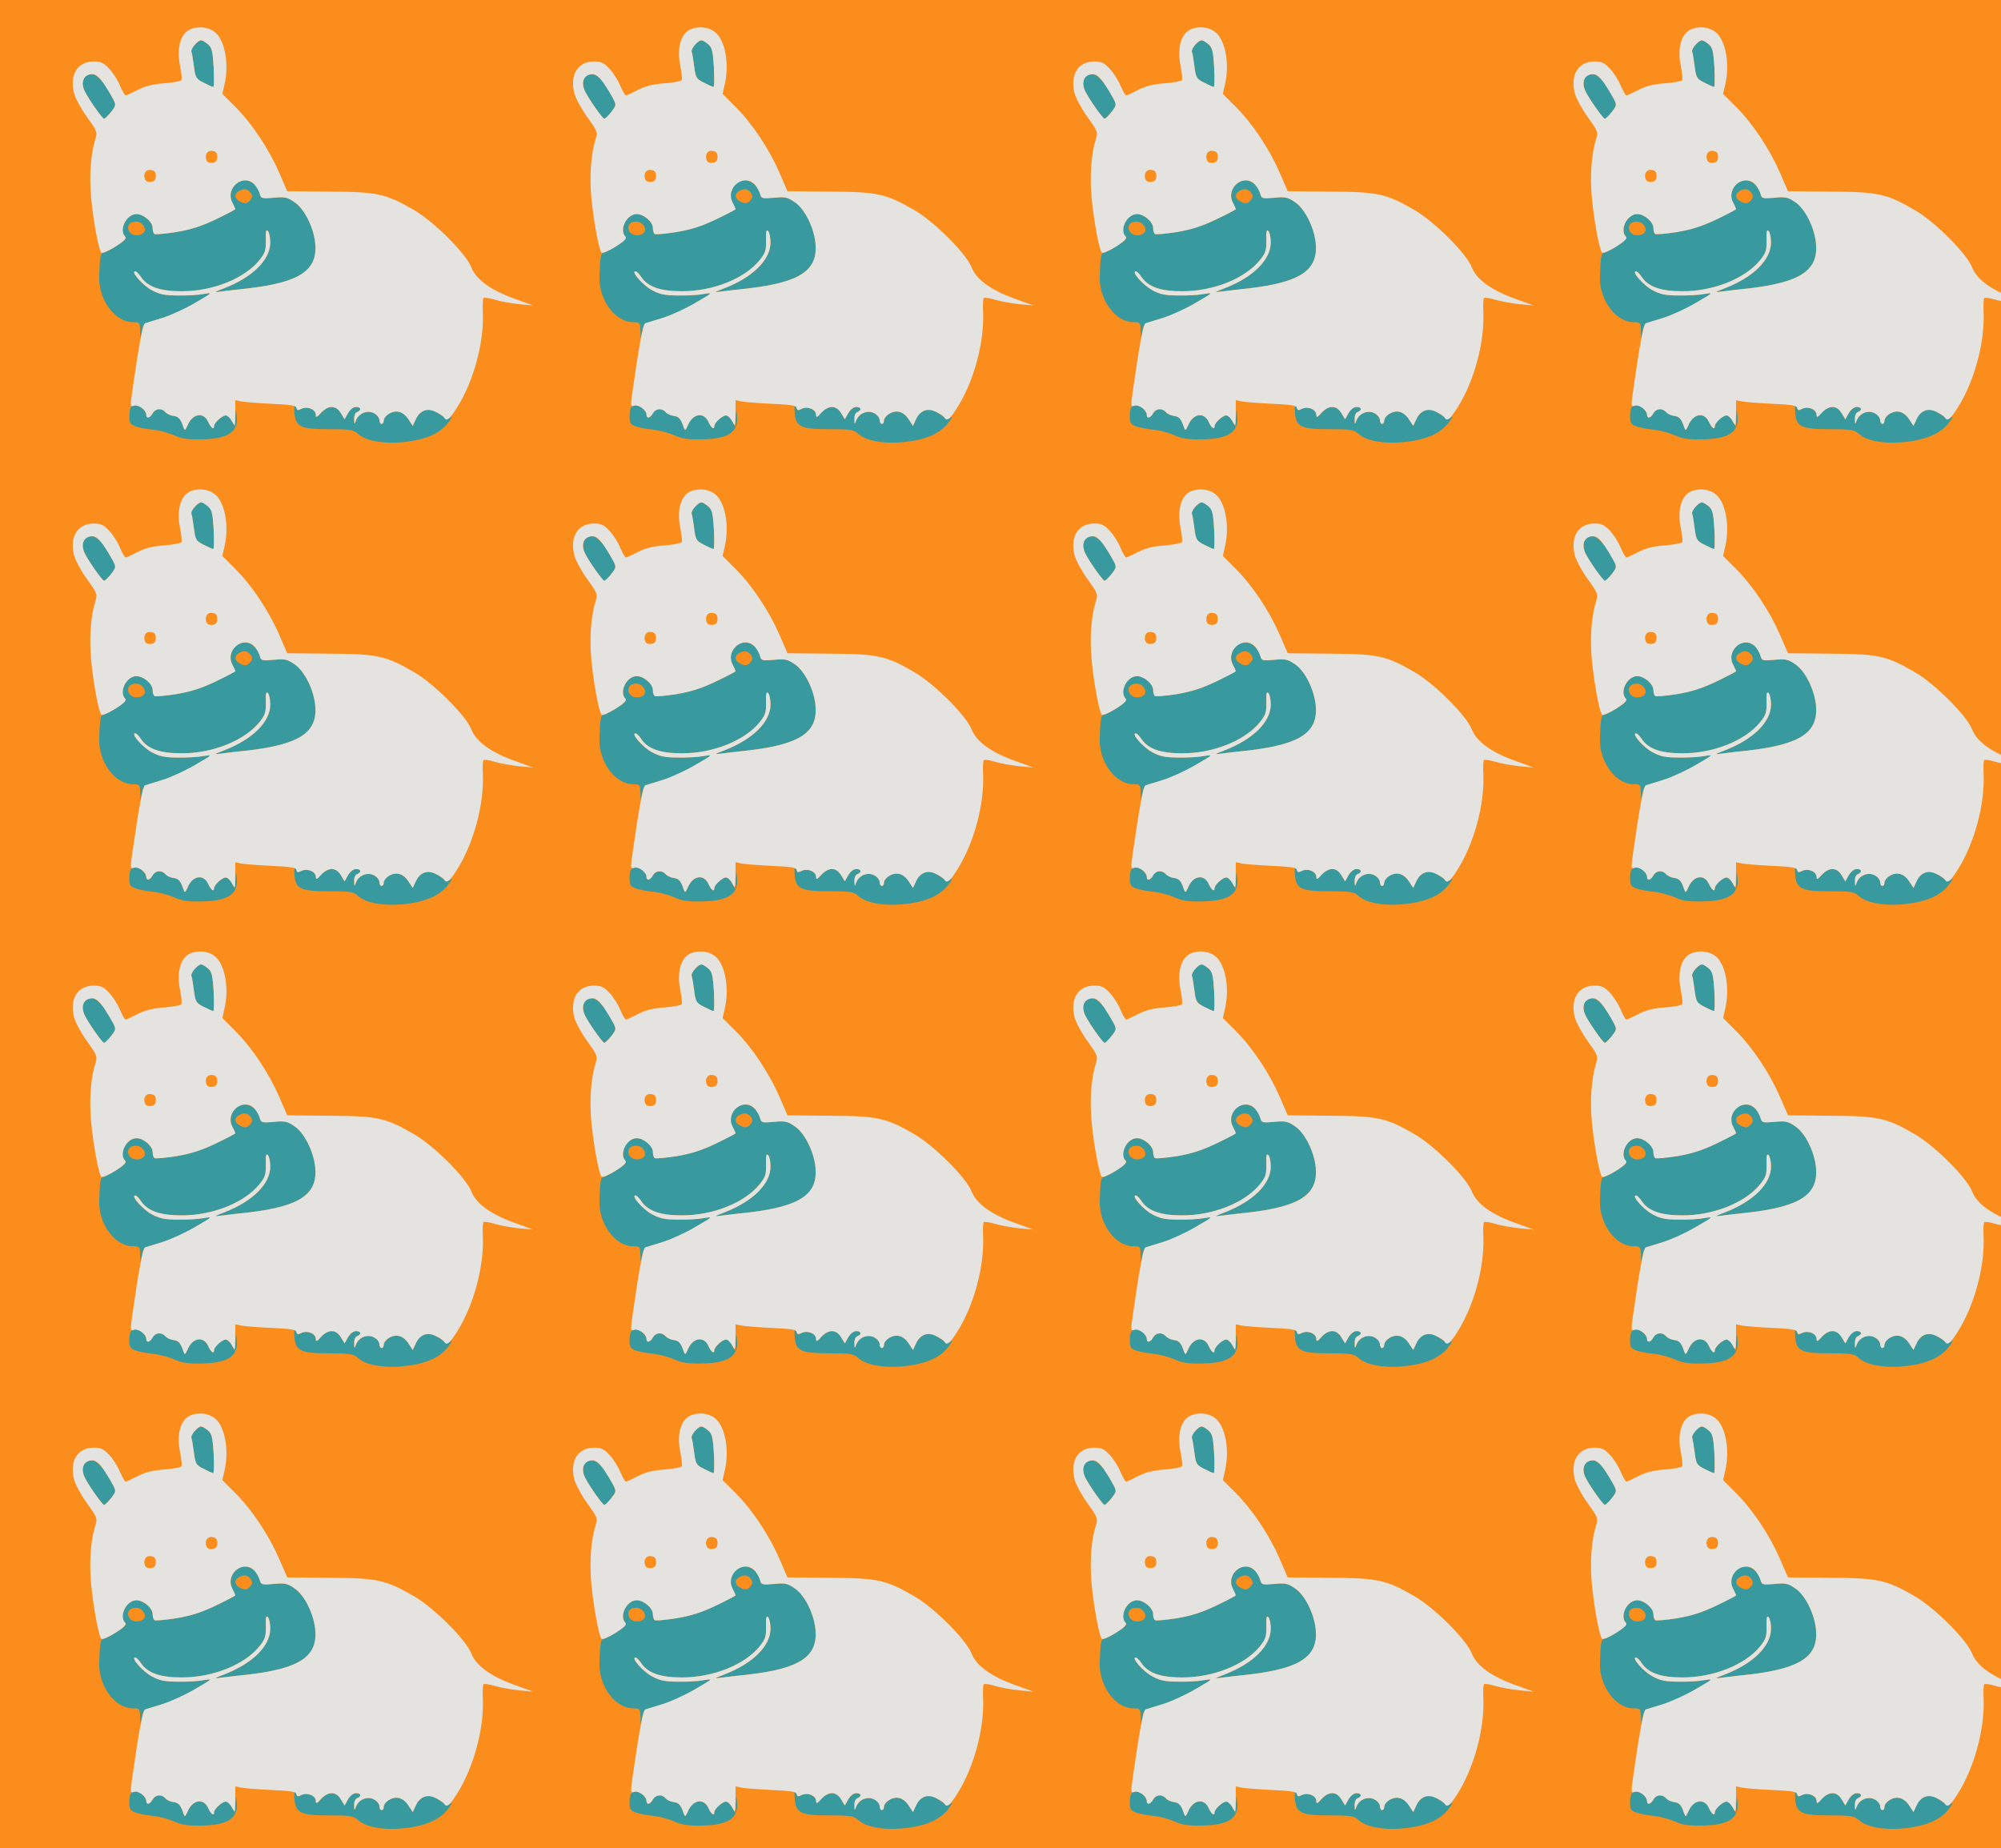 <?xml version="1.0" standalone="no"?>
<!DOCTYPE svg PUBLIC "-//W3C//DTD SVG 20010904//EN"
 "http://www.w3.org/TR/2001/REC-SVG-20010904/DTD/svg10.dtd">
<svg version="1.0" xmlns="http://www.w3.org/2000/svg" width="944pt" height="872pt" viewBox="0 0 944 872" preserveAspectRatio = "xMidYMid meet" >
<rect width="944" height="872" fill="#FA8D1C"/>
<g id="row0" transform="translate(31,0.0)">
<g id="0" transform="translate(0.0,0)scale(1,1)">

<path d="M609 1969 c-11 -11 -18 -26 -16 -33 3 -7 8 -39 12 -70 7 -53 10 -58 46 -76 21 -11 41 -20 45 -20 4 0 4 41 2 92 -5 79 -9 94 -28 110 -28 23 -35 23 -61 -3z" transform="translate(0,218) scale(0.1,-0.1)" stroke="none" fill="#38999E"/>

<path d="M92 1818 c-15 -15 -15 -43 -1 -71 20 -39 82 -127 90 -127 4 0 19 14 33 32 23 30 24 33 9 62 -52 102 -97 138 -131 104z" transform="translate(0,218) scale(0.1,-0.1)" stroke="none" fill="#38999E"/>

<path d="M313 263 c-8 -2 -13 -22 -13 -44 0 -34 4 -41 28 -50 15 -6 52 -13 82 -16 30 -3 75 -15 100 -26 34 -16 63 -21 125 -20 130 1 180 34 172 111 -4 36 -4 35 -6 -8 l-2 -45 -15 28 c-8 15 -21 27 -29 27 -17 0 -55 -35 -55 -50 0 -20 -15 -9 -28 20 -22 48 -74 39 -97 -17 -12 -26 -13 -26 -20 -8 -13 40 -23 50 -48 53 -14 2 -31 10 -37 18 -18 20 -47 17 -60 -6 -12 -23 -30 -27 -30 -7 0 16 -32 47 -46 46 -5 0 -15 -3 -21 -6z" transform="translate(0,218) scale(0.1,-0.1)" stroke="none" fill="#38999E"/>

<path d="M1079 234 c5 -68 28 -79 166 -79 100 0 113 -3 134 -22 34 -31 111 -47 201 -40 109 9 181 38 222 90 18 23 25 36 16 29 -13 -11 -22 -9 -53 13 -21 14 -41 25 -46 25 -26 0 -58 -22 -69 -49 l-12 -31 -22 33 c-14 21 -31 33 -50 35 -29 4 -66 -21 -66 -45 0 -7 -4 -13 -10 -13 -5 0 -10 8 -10 18 0 10 -11 25 -25 32 -31 17 -71 1 -85 -32 -8 -22 -9 -22 -9 5 -1 16 5 30 14 33 22 9 18 24 -5 24 -12 0 -28 -12 -38 -29 l-18 -29 -16 29 c-22 38 -58 38 -93 2 -20 -23 -25 -24 -25 -10 0 25 -42 42 -69 28 -17 -10 -21 -9 -21 3 0 8 -3 17 -7 19 -5 3 -6 -15 -4 -39z" transform="translate(0,218) scale(0.1,-0.1)" stroke="none" fill="#38999E"/>

<path d="M808 1316 c-29 -22 -38 -60 -22 -91 8 -15 14 -29 14 -32 0 -2 -42 -24 -92 -48 -69 -33 -117 -48 -187 -60 -52 -8 -98 -12 -102 -9 -5 3 -9 16 -9 29 0 28 -43 65 -76 65 -48 0 -85 -75 -53 -107 7 -7 -5 -20 -41 -43 -29 -18 -57 -33 -63 -33 -13 0 -16 -20 -19 -113 -3 -109 74 -214 159 -214 31 0 33 -2 34 -37 l2 -38 6 34 c6 32 10 35 66 51 79 23 116 39 200 89 l70 41 -45 -7 c-25 -5 -79 -8 -121 -7 -61 0 -86 5 -123 25 -43 23 -101 89 -78 89 5 0 17 -11 26 -25 31 -48 91 -69 191 -69 148 -1 299 60 369 147 27 34 31 46 30 94 -1 41 1 52 10 43 6 -6 11 -30 11 -54 0 -81 -82 -163 -215 -215 -54 -21 -54 -21 -15 -16 22 3 81 10 130 15 242 29 325 86 312 214 -8 75 -52 163 -99 193 -33 23 -46 25 -97 20 -55 -5 -60 -3 -65 17 -14 56 -69 82 -108 52z m66 -48 c8 -14 7 -22 -6 -35 -14 -14 -22 -15 -43 -5 -29 13 -33 37 -7 51 23 14 42 10 56 -11z m-504 -158 c11 -21 -5 -40 -36 -40 -42 0 -56 54 -16 63 24 5 41 -3 52 -23z" transform="translate(0,218) scale(0.1,-0.1)" stroke="none" fill="#38999E"/>

<path d="M566 2027 c-31 -31 -41 -92 -26 -161 6 -31 9 -60 6 -64 -3 -5 -40 -12 -81 -15 -54 -4 -91 -13 -125 -31 -27 -14 -53 -26 -57 -26 -5 0 -16 21 -27 46 -10 25 -33 61 -51 80 -26 28 -40 34 -72 34 -78 0 -116 -63 -93 -152 7 -24 34 -74 61 -111 46 -64 49 -71 40 -100 -23 -71 -31 -175 -21 -282 11 -113 36 -245 48 -257 4 -4 34 8 66 28 41 26 54 40 47 47 -32 32 5 107 53 107 33 0 76 -37 76 -65 0 -13 4 -26 9 -29 4 -3 50 1 102 9 70 12 118 27 187 60 50 24 92 46 92 48 0 3 -6 17 -14 32 -36 69 55 141 106 83 10 -12 21 -32 24 -44 5 -20 10 -22 65 -17 51 5 64 3 97 -20 47 -30 91 -118 99 -193 13 -128 -70 -185 -312 -214 -49 -5 -108 -12 -130 -15 -39 -5 -39 -5 15 16 133 52 215 134 215 215 0 24 -5 48 -11 54 -9 9 -11 -2 -10 -43 1 -48 -3 -60 -30 -94 -70 -87 -221 -148 -369 -147 -100 0 -160 21 -191 69 -9 14 -21 25 -26 25 -23 0 35 -66 78 -89 37 -20 62 -25 123 -25 42 -1 96 2 121 7 45 7 44 7 -40 -42 -46 -27 -116 -59 -155 -71 -38 -12 -75 -23 -81 -25 -10 -3 -31 -116 -58 -308 -12 -84 -12 -87 6 -81 21 6 58 -20 58 -43 0 -20 18 -16 30 7 13 23 42 26 60 6 6 -8 23 -16 37 -18 25 -3 35 -13 48 -53 7 -18 8 -18 20 8 23 56 75 65 97 17 13 -29 28 -40 28 -20 0 15 38 50 55 50 8 0 21 -12 29 -27 15 -27 15 -27 16 35 l0 64 28 -6 c15 -3 79 -8 142 -11 90 -4 116 -8 118 -19 3 -12 8 -13 26 -4 29 12 66 -4 66 -30 0 -13 6 -11 25 11 34 36 70 36 93 -2 l18 -29 16 29 c10 17 25 29 38 29 23 0 27 -15 5 -24 -9 -3 -15 -17 -14 -33 0 -27 1 -27 9 -5 14 33 54 49 85 32 14 -7 25 -22 25 -32 0 -10 5 -18 10 -18 6 0 10 6 10 13 0 24 37 49 66 45 18 -2 36 -14 50 -35 l21 -32 16 33 c19 41 55 53 96 31 17 -8 33 -19 36 -25 12 -19 25 -10 61 47 78 123 128 306 122 450 -2 34 0 64 3 67 3 3 27 0 53 -8 26 -8 78 -17 114 -21 l67 -6 -80 29 c-117 41 -188 92 -211 150 -24 64 -175 215 -269 270 -134 78 -173 87 -400 88 l-200 2 -38 88 c-49 112 -128 231 -207 310 l-61 61 10 44 c23 97 2 211 -46 248 -37 30 -106 29 -137 -2z m104 -55 c19 -16 23 -31 28 -110 2 -51 2 -92 -2 -92 -4 0 -24 9 -45 20 -36 18 -39 23 -46 76 -4 31 -9 63 -12 70 -5 13 30 54 46 54 5 0 19 -8 31 -18z m-492 -184 c16 -24 36 -57 45 -74 15 -29 14 -32 -9 -62 -14 -18 -29 -32 -33 -32 -8 0 -70 88 -90 127 -23 45 -7 83 36 83 15 0 31 -14 51 -42z m537 -348 c0 -18 -6 -26 -23 -28 -13 -2 -25 3 -28 12 -10 26 4 48 28 44 17 -2 23 -10 23 -28z m-290 -90 c0 -18 -6 -26 -23 -28 -13 -2 -25 3 -28 12 -10 26 4 48 28 44 17 -2 23 -10 23 -28z" transform="translate(0,218) scale(0.1,-0.1)" stroke="none" fill="#E5E3DF"/>

</g>

<g id="1" transform="translate(236.0,0)scale(1,1)">

<path d="M609 1969 c-11 -11 -18 -26 -16 -33 3 -7 8 -39 12 -70 7 -53 10 -58 46 -76 21 -11 41 -20 45 -20 4 0 4 41 2 92 -5 79 -9 94 -28 110 -28 23 -35 23 -61 -3z" transform="translate(0,218) scale(0.1,-0.1)" stroke="none" fill="#38999E"/>

<path d="M92 1818 c-15 -15 -15 -43 -1 -71 20 -39 82 -127 90 -127 4 0 19 14 33 32 23 30 24 33 9 62 -52 102 -97 138 -131 104z" transform="translate(0,218) scale(0.1,-0.1)" stroke="none" fill="#38999E"/>

<path d="M313 263 c-8 -2 -13 -22 -13 -44 0 -34 4 -41 28 -50 15 -6 52 -13 82 -16 30 -3 75 -15 100 -26 34 -16 63 -21 125 -20 130 1 180 34 172 111 -4 36 -4 35 -6 -8 l-2 -45 -15 28 c-8 15 -21 27 -29 27 -17 0 -55 -35 -55 -50 0 -20 -15 -9 -28 20 -22 48 -74 39 -97 -17 -12 -26 -13 -26 -20 -8 -13 40 -23 50 -48 53 -14 2 -31 10 -37 18 -18 20 -47 17 -60 -6 -12 -23 -30 -27 -30 -7 0 16 -32 47 -46 46 -5 0 -15 -3 -21 -6z" transform="translate(0,218) scale(0.1,-0.1)" stroke="none" fill="#38999E"/>

<path d="M1079 234 c5 -68 28 -79 166 -79 100 0 113 -3 134 -22 34 -31 111 -47 201 -40 109 9 181 38 222 90 18 23 25 36 16 29 -13 -11 -22 -9 -53 13 -21 14 -41 25 -46 25 -26 0 -58 -22 -69 -49 l-12 -31 -22 33 c-14 21 -31 33 -50 35 -29 4 -66 -21 -66 -45 0 -7 -4 -13 -10 -13 -5 0 -10 8 -10 18 0 10 -11 25 -25 32 -31 17 -71 1 -85 -32 -8 -22 -9 -22 -9 5 -1 16 5 30 14 33 22 9 18 24 -5 24 -12 0 -28 -12 -38 -29 l-18 -29 -16 29 c-22 38 -58 38 -93 2 -20 -23 -25 -24 -25 -10 0 25 -42 42 -69 28 -17 -10 -21 -9 -21 3 0 8 -3 17 -7 19 -5 3 -6 -15 -4 -39z" transform="translate(0,218) scale(0.1,-0.1)" stroke="none" fill="#38999E"/>

<path d="M808 1316 c-29 -22 -38 -60 -22 -91 8 -15 14 -29 14 -32 0 -2 -42 -24 -92 -48 -69 -33 -117 -48 -187 -60 -52 -8 -98 -12 -102 -9 -5 3 -9 16 -9 29 0 28 -43 65 -76 65 -48 0 -85 -75 -53 -107 7 -7 -5 -20 -41 -43 -29 -18 -57 -33 -63 -33 -13 0 -16 -20 -19 -113 -3 -109 74 -214 159 -214 31 0 33 -2 34 -37 l2 -38 6 34 c6 32 10 35 66 51 79 23 116 39 200 89 l70 41 -45 -7 c-25 -5 -79 -8 -121 -7 -61 0 -86 5 -123 25 -43 23 -101 89 -78 89 5 0 17 -11 26 -25 31 -48 91 -69 191 -69 148 -1 299 60 369 147 27 34 31 46 30 94 -1 41 1 52 10 43 6 -6 11 -30 11 -54 0 -81 -82 -163 -215 -215 -54 -21 -54 -21 -15 -16 22 3 81 10 130 15 242 29 325 86 312 214 -8 75 -52 163 -99 193 -33 23 -46 25 -97 20 -55 -5 -60 -3 -65 17 -14 56 -69 82 -108 52z m66 -48 c8 -14 7 -22 -6 -35 -14 -14 -22 -15 -43 -5 -29 13 -33 37 -7 51 23 14 42 10 56 -11z m-504 -158 c11 -21 -5 -40 -36 -40 -42 0 -56 54 -16 63 24 5 41 -3 52 -23z" transform="translate(0,218) scale(0.1,-0.1)" stroke="none" fill="#38999E"/>

<path d="M566 2027 c-31 -31 -41 -92 -26 -161 6 -31 9 -60 6 -64 -3 -5 -40 -12 -81 -15 -54 -4 -91 -13 -125 -31 -27 -14 -53 -26 -57 -26 -5 0 -16 21 -27 46 -10 25 -33 61 -51 80 -26 28 -40 34 -72 34 -78 0 -116 -63 -93 -152 7 -24 34 -74 61 -111 46 -64 49 -71 40 -100 -23 -71 -31 -175 -21 -282 11 -113 36 -245 48 -257 4 -4 34 8 66 28 41 26 54 40 47 47 -32 32 5 107 53 107 33 0 76 -37 76 -65 0 -13 4 -26 9 -29 4 -3 50 1 102 9 70 12 118 27 187 60 50 24 92 46 92 48 0 3 -6 17 -14 32 -36 69 55 141 106 83 10 -12 21 -32 24 -44 5 -20 10 -22 65 -17 51 5 64 3 97 -20 47 -30 91 -118 99 -193 13 -128 -70 -185 -312 -214 -49 -5 -108 -12 -130 -15 -39 -5 -39 -5 15 16 133 52 215 134 215 215 0 24 -5 48 -11 54 -9 9 -11 -2 -10 -43 1 -48 -3 -60 -30 -94 -70 -87 -221 -148 -369 -147 -100 0 -160 21 -191 69 -9 14 -21 25 -26 25 -23 0 35 -66 78 -89 37 -20 62 -25 123 -25 42 -1 96 2 121 7 45 7 44 7 -40 -42 -46 -27 -116 -59 -155 -71 -38 -12 -75 -23 -81 -25 -10 -3 -31 -116 -58 -308 -12 -84 -12 -87 6 -81 21 6 58 -20 58 -43 0 -20 18 -16 30 7 13 23 42 26 60 6 6 -8 23 -16 37 -18 25 -3 35 -13 48 -53 7 -18 8 -18 20 8 23 56 75 65 97 17 13 -29 28 -40 28 -20 0 15 38 50 55 50 8 0 21 -12 29 -27 15 -27 15 -27 16 35 l0 64 28 -6 c15 -3 79 -8 142 -11 90 -4 116 -8 118 -19 3 -12 8 -13 26 -4 29 12 66 -4 66 -30 0 -13 6 -11 25 11 34 36 70 36 93 -2 l18 -29 16 29 c10 17 25 29 38 29 23 0 27 -15 5 -24 -9 -3 -15 -17 -14 -33 0 -27 1 -27 9 -5 14 33 54 49 85 32 14 -7 25 -22 25 -32 0 -10 5 -18 10 -18 6 0 10 6 10 13 0 24 37 49 66 45 18 -2 36 -14 50 -35 l21 -32 16 33 c19 41 55 53 96 31 17 -8 33 -19 36 -25 12 -19 25 -10 61 47 78 123 128 306 122 450 -2 34 0 64 3 67 3 3 27 0 53 -8 26 -8 78 -17 114 -21 l67 -6 -80 29 c-117 41 -188 92 -211 150 -24 64 -175 215 -269 270 -134 78 -173 87 -400 88 l-200 2 -38 88 c-49 112 -128 231 -207 310 l-61 61 10 44 c23 97 2 211 -46 248 -37 30 -106 29 -137 -2z m104 -55 c19 -16 23 -31 28 -110 2 -51 2 -92 -2 -92 -4 0 -24 9 -45 20 -36 18 -39 23 -46 76 -4 31 -9 63 -12 70 -5 13 30 54 46 54 5 0 19 -8 31 -18z m-492 -184 c16 -24 36 -57 45 -74 15 -29 14 -32 -9 -62 -14 -18 -29 -32 -33 -32 -8 0 -70 88 -90 127 -23 45 -7 83 36 83 15 0 31 -14 51 -42z m537 -348 c0 -18 -6 -26 -23 -28 -13 -2 -25 3 -28 12 -10 26 4 48 28 44 17 -2 23 -10 23 -28z m-290 -90 c0 -18 -6 -26 -23 -28 -13 -2 -25 3 -28 12 -10 26 4 48 28 44 17 -2 23 -10 23 -28z" transform="translate(0,218) scale(0.1,-0.1)" stroke="none" fill="#E5E3DF"/>

</g>

<g id="2" transform="translate(472.0,0)scale(1,1)">

<path d="M609 1969 c-11 -11 -18 -26 -16 -33 3 -7 8 -39 12 -70 7 -53 10 -58 46 -76 21 -11 41 -20 45 -20 4 0 4 41 2 92 -5 79 -9 94 -28 110 -28 23 -35 23 -61 -3z" transform="translate(0,218) scale(0.1,-0.1)" stroke="none" fill="#38999E"/>

<path d="M92 1818 c-15 -15 -15 -43 -1 -71 20 -39 82 -127 90 -127 4 0 19 14 33 32 23 30 24 33 9 62 -52 102 -97 138 -131 104z" transform="translate(0,218) scale(0.1,-0.1)" stroke="none" fill="#38999E"/>

<path d="M313 263 c-8 -2 -13 -22 -13 -44 0 -34 4 -41 28 -50 15 -6 52 -13 82 -16 30 -3 75 -15 100 -26 34 -16 63 -21 125 -20 130 1 180 34 172 111 -4 36 -4 35 -6 -8 l-2 -45 -15 28 c-8 15 -21 27 -29 27 -17 0 -55 -35 -55 -50 0 -20 -15 -9 -28 20 -22 48 -74 39 -97 -17 -12 -26 -13 -26 -20 -8 -13 40 -23 50 -48 53 -14 2 -31 10 -37 18 -18 20 -47 17 -60 -6 -12 -23 -30 -27 -30 -7 0 16 -32 47 -46 46 -5 0 -15 -3 -21 -6z" transform="translate(0,218) scale(0.1,-0.1)" stroke="none" fill="#38999E"/>

<path d="M1079 234 c5 -68 28 -79 166 -79 100 0 113 -3 134 -22 34 -31 111 -47 201 -40 109 9 181 38 222 90 18 23 25 36 16 29 -13 -11 -22 -9 -53 13 -21 14 -41 25 -46 25 -26 0 -58 -22 -69 -49 l-12 -31 -22 33 c-14 21 -31 33 -50 35 -29 4 -66 -21 -66 -45 0 -7 -4 -13 -10 -13 -5 0 -10 8 -10 18 0 10 -11 25 -25 32 -31 17 -71 1 -85 -32 -8 -22 -9 -22 -9 5 -1 16 5 30 14 33 22 9 18 24 -5 24 -12 0 -28 -12 -38 -29 l-18 -29 -16 29 c-22 38 -58 38 -93 2 -20 -23 -25 -24 -25 -10 0 25 -42 42 -69 28 -17 -10 -21 -9 -21 3 0 8 -3 17 -7 19 -5 3 -6 -15 -4 -39z" transform="translate(0,218) scale(0.1,-0.1)" stroke="none" fill="#38999E"/>

<path d="M808 1316 c-29 -22 -38 -60 -22 -91 8 -15 14 -29 14 -32 0 -2 -42 -24 -92 -48 -69 -33 -117 -48 -187 -60 -52 -8 -98 -12 -102 -9 -5 3 -9 16 -9 29 0 28 -43 65 -76 65 -48 0 -85 -75 -53 -107 7 -7 -5 -20 -41 -43 -29 -18 -57 -33 -63 -33 -13 0 -16 -20 -19 -113 -3 -109 74 -214 159 -214 31 0 33 -2 34 -37 l2 -38 6 34 c6 32 10 35 66 51 79 23 116 39 200 89 l70 41 -45 -7 c-25 -5 -79 -8 -121 -7 -61 0 -86 5 -123 25 -43 23 -101 89 -78 89 5 0 17 -11 26 -25 31 -48 91 -69 191 -69 148 -1 299 60 369 147 27 34 31 46 30 94 -1 41 1 52 10 43 6 -6 11 -30 11 -54 0 -81 -82 -163 -215 -215 -54 -21 -54 -21 -15 -16 22 3 81 10 130 15 242 29 325 86 312 214 -8 75 -52 163 -99 193 -33 23 -46 25 -97 20 -55 -5 -60 -3 -65 17 -14 56 -69 82 -108 52z m66 -48 c8 -14 7 -22 -6 -35 -14 -14 -22 -15 -43 -5 -29 13 -33 37 -7 51 23 14 42 10 56 -11z m-504 -158 c11 -21 -5 -40 -36 -40 -42 0 -56 54 -16 63 24 5 41 -3 52 -23z" transform="translate(0,218) scale(0.1,-0.1)" stroke="none" fill="#38999E"/>

<path d="M566 2027 c-31 -31 -41 -92 -26 -161 6 -31 9 -60 6 -64 -3 -5 -40 -12 -81 -15 -54 -4 -91 -13 -125 -31 -27 -14 -53 -26 -57 -26 -5 0 -16 21 -27 46 -10 25 -33 61 -51 80 -26 28 -40 34 -72 34 -78 0 -116 -63 -93 -152 7 -24 34 -74 61 -111 46 -64 49 -71 40 -100 -23 -71 -31 -175 -21 -282 11 -113 36 -245 48 -257 4 -4 34 8 66 28 41 26 54 40 47 47 -32 32 5 107 53 107 33 0 76 -37 76 -65 0 -13 4 -26 9 -29 4 -3 50 1 102 9 70 12 118 27 187 60 50 24 92 46 92 48 0 3 -6 17 -14 32 -36 69 55 141 106 83 10 -12 21 -32 24 -44 5 -20 10 -22 65 -17 51 5 64 3 97 -20 47 -30 91 -118 99 -193 13 -128 -70 -185 -312 -214 -49 -5 -108 -12 -130 -15 -39 -5 -39 -5 15 16 133 52 215 134 215 215 0 24 -5 48 -11 54 -9 9 -11 -2 -10 -43 1 -48 -3 -60 -30 -94 -70 -87 -221 -148 -369 -147 -100 0 -160 21 -191 69 -9 14 -21 25 -26 25 -23 0 35 -66 78 -89 37 -20 62 -25 123 -25 42 -1 96 2 121 7 45 7 44 7 -40 -42 -46 -27 -116 -59 -155 -71 -38 -12 -75 -23 -81 -25 -10 -3 -31 -116 -58 -308 -12 -84 -12 -87 6 -81 21 6 58 -20 58 -43 0 -20 18 -16 30 7 13 23 42 26 60 6 6 -8 23 -16 37 -18 25 -3 35 -13 48 -53 7 -18 8 -18 20 8 23 56 75 65 97 17 13 -29 28 -40 28 -20 0 15 38 50 55 50 8 0 21 -12 29 -27 15 -27 15 -27 16 35 l0 64 28 -6 c15 -3 79 -8 142 -11 90 -4 116 -8 118 -19 3 -12 8 -13 26 -4 29 12 66 -4 66 -30 0 -13 6 -11 25 11 34 36 70 36 93 -2 l18 -29 16 29 c10 17 25 29 38 29 23 0 27 -15 5 -24 -9 -3 -15 -17 -14 -33 0 -27 1 -27 9 -5 14 33 54 49 85 32 14 -7 25 -22 25 -32 0 -10 5 -18 10 -18 6 0 10 6 10 13 0 24 37 49 66 45 18 -2 36 -14 50 -35 l21 -32 16 33 c19 41 55 53 96 31 17 -8 33 -19 36 -25 12 -19 25 -10 61 47 78 123 128 306 122 450 -2 34 0 64 3 67 3 3 27 0 53 -8 26 -8 78 -17 114 -21 l67 -6 -80 29 c-117 41 -188 92 -211 150 -24 64 -175 215 -269 270 -134 78 -173 87 -400 88 l-200 2 -38 88 c-49 112 -128 231 -207 310 l-61 61 10 44 c23 97 2 211 -46 248 -37 30 -106 29 -137 -2z m104 -55 c19 -16 23 -31 28 -110 2 -51 2 -92 -2 -92 -4 0 -24 9 -45 20 -36 18 -39 23 -46 76 -4 31 -9 63 -12 70 -5 13 30 54 46 54 5 0 19 -8 31 -18z m-492 -184 c16 -24 36 -57 45 -74 15 -29 14 -32 -9 -62 -14 -18 -29 -32 -33 -32 -8 0 -70 88 -90 127 -23 45 -7 83 36 83 15 0 31 -14 51 -42z m537 -348 c0 -18 -6 -26 -23 -28 -13 -2 -25 3 -28 12 -10 26 4 48 28 44 17 -2 23 -10 23 -28z m-290 -90 c0 -18 -6 -26 -23 -28 -13 -2 -25 3 -28 12 -10 26 4 48 28 44 17 -2 23 -10 23 -28z" transform="translate(0,218) scale(0.1,-0.1)" stroke="none" fill="#E5E3DF"/>

</g>

<g id="3" transform="translate(708.0,0)scale(1,1)">

<path d="M609 1969 c-11 -11 -18 -26 -16 -33 3 -7 8 -39 12 -70 7 -53 10 -58 46 -76 21 -11 41 -20 45 -20 4 0 4 41 2 92 -5 79 -9 94 -28 110 -28 23 -35 23 -61 -3z" transform="translate(0,218) scale(0.1,-0.1)" stroke="none" fill="#38999E"/>

<path d="M92 1818 c-15 -15 -15 -43 -1 -71 20 -39 82 -127 90 -127 4 0 19 14 33 32 23 30 24 33 9 62 -52 102 -97 138 -131 104z" transform="translate(0,218) scale(0.1,-0.1)" stroke="none" fill="#38999E"/>

<path d="M313 263 c-8 -2 -13 -22 -13 -44 0 -34 4 -41 28 -50 15 -6 52 -13 82 -16 30 -3 75 -15 100 -26 34 -16 63 -21 125 -20 130 1 180 34 172 111 -4 36 -4 35 -6 -8 l-2 -45 -15 28 c-8 15 -21 27 -29 27 -17 0 -55 -35 -55 -50 0 -20 -15 -9 -28 20 -22 48 -74 39 -97 -17 -12 -26 -13 -26 -20 -8 -13 40 -23 50 -48 53 -14 2 -31 10 -37 18 -18 20 -47 17 -60 -6 -12 -23 -30 -27 -30 -7 0 16 -32 47 -46 46 -5 0 -15 -3 -21 -6z" transform="translate(0,218) scale(0.1,-0.1)" stroke="none" fill="#38999E"/>

<path d="M1079 234 c5 -68 28 -79 166 -79 100 0 113 -3 134 -22 34 -31 111 -47 201 -40 109 9 181 38 222 90 18 23 25 36 16 29 -13 -11 -22 -9 -53 13 -21 14 -41 25 -46 25 -26 0 -58 -22 -69 -49 l-12 -31 -22 33 c-14 21 -31 33 -50 35 -29 4 -66 -21 -66 -45 0 -7 -4 -13 -10 -13 -5 0 -10 8 -10 18 0 10 -11 25 -25 32 -31 17 -71 1 -85 -32 -8 -22 -9 -22 -9 5 -1 16 5 30 14 33 22 9 18 24 -5 24 -12 0 -28 -12 -38 -29 l-18 -29 -16 29 c-22 38 -58 38 -93 2 -20 -23 -25 -24 -25 -10 0 25 -42 42 -69 28 -17 -10 -21 -9 -21 3 0 8 -3 17 -7 19 -5 3 -6 -15 -4 -39z" transform="translate(0,218) scale(0.1,-0.1)" stroke="none" fill="#38999E"/>

<path d="M808 1316 c-29 -22 -38 -60 -22 -91 8 -15 14 -29 14 -32 0 -2 -42 -24 -92 -48 -69 -33 -117 -48 -187 -60 -52 -8 -98 -12 -102 -9 -5 3 -9 16 -9 29 0 28 -43 65 -76 65 -48 0 -85 -75 -53 -107 7 -7 -5 -20 -41 -43 -29 -18 -57 -33 -63 -33 -13 0 -16 -20 -19 -113 -3 -109 74 -214 159 -214 31 0 33 -2 34 -37 l2 -38 6 34 c6 32 10 35 66 51 79 23 116 39 200 89 l70 41 -45 -7 c-25 -5 -79 -8 -121 -7 -61 0 -86 5 -123 25 -43 23 -101 89 -78 89 5 0 17 -11 26 -25 31 -48 91 -69 191 -69 148 -1 299 60 369 147 27 34 31 46 30 94 -1 41 1 52 10 43 6 -6 11 -30 11 -54 0 -81 -82 -163 -215 -215 -54 -21 -54 -21 -15 -16 22 3 81 10 130 15 242 29 325 86 312 214 -8 75 -52 163 -99 193 -33 23 -46 25 -97 20 -55 -5 -60 -3 -65 17 -14 56 -69 82 -108 52z m66 -48 c8 -14 7 -22 -6 -35 -14 -14 -22 -15 -43 -5 -29 13 -33 37 -7 51 23 14 42 10 56 -11z m-504 -158 c11 -21 -5 -40 -36 -40 -42 0 -56 54 -16 63 24 5 41 -3 52 -23z" transform="translate(0,218) scale(0.1,-0.1)" stroke="none" fill="#38999E"/>

<path d="M566 2027 c-31 -31 -41 -92 -26 -161 6 -31 9 -60 6 -64 -3 -5 -40 -12 -81 -15 -54 -4 -91 -13 -125 -31 -27 -14 -53 -26 -57 -26 -5 0 -16 21 -27 46 -10 25 -33 61 -51 80 -26 28 -40 34 -72 34 -78 0 -116 -63 -93 -152 7 -24 34 -74 61 -111 46 -64 49 -71 40 -100 -23 -71 -31 -175 -21 -282 11 -113 36 -245 48 -257 4 -4 34 8 66 28 41 26 54 40 47 47 -32 32 5 107 53 107 33 0 76 -37 76 -65 0 -13 4 -26 9 -29 4 -3 50 1 102 9 70 12 118 27 187 60 50 24 92 46 92 48 0 3 -6 17 -14 32 -36 69 55 141 106 83 10 -12 21 -32 24 -44 5 -20 10 -22 65 -17 51 5 64 3 97 -20 47 -30 91 -118 99 -193 13 -128 -70 -185 -312 -214 -49 -5 -108 -12 -130 -15 -39 -5 -39 -5 15 16 133 52 215 134 215 215 0 24 -5 48 -11 54 -9 9 -11 -2 -10 -43 1 -48 -3 -60 -30 -94 -70 -87 -221 -148 -369 -147 -100 0 -160 21 -191 69 -9 14 -21 25 -26 25 -23 0 35 -66 78 -89 37 -20 62 -25 123 -25 42 -1 96 2 121 7 45 7 44 7 -40 -42 -46 -27 -116 -59 -155 -71 -38 -12 -75 -23 -81 -25 -10 -3 -31 -116 -58 -308 -12 -84 -12 -87 6 -81 21 6 58 -20 58 -43 0 -20 18 -16 30 7 13 23 42 26 60 6 6 -8 23 -16 37 -18 25 -3 35 -13 48 -53 7 -18 8 -18 20 8 23 56 75 65 97 17 13 -29 28 -40 28 -20 0 15 38 50 55 50 8 0 21 -12 29 -27 15 -27 15 -27 16 35 l0 64 28 -6 c15 -3 79 -8 142 -11 90 -4 116 -8 118 -19 3 -12 8 -13 26 -4 29 12 66 -4 66 -30 0 -13 6 -11 25 11 34 36 70 36 93 -2 l18 -29 16 29 c10 17 25 29 38 29 23 0 27 -15 5 -24 -9 -3 -15 -17 -14 -33 0 -27 1 -27 9 -5 14 33 54 49 85 32 14 -7 25 -22 25 -32 0 -10 5 -18 10 -18 6 0 10 6 10 13 0 24 37 49 66 45 18 -2 36 -14 50 -35 l21 -32 16 33 c19 41 55 53 96 31 17 -8 33 -19 36 -25 12 -19 25 -10 61 47 78 123 128 306 122 450 -2 34 0 64 3 67 3 3 27 0 53 -8 26 -8 78 -17 114 -21 l67 -6 -80 29 c-117 41 -188 92 -211 150 -24 64 -175 215 -269 270 -134 78 -173 87 -400 88 l-200 2 -38 88 c-49 112 -128 231 -207 310 l-61 61 10 44 c23 97 2 211 -46 248 -37 30 -106 29 -137 -2z m104 -55 c19 -16 23 -31 28 -110 2 -51 2 -92 -2 -92 -4 0 -24 9 -45 20 -36 18 -39 23 -46 76 -4 31 -9 63 -12 70 -5 13 30 54 46 54 5 0 19 -8 31 -18z m-492 -184 c16 -24 36 -57 45 -74 15 -29 14 -32 -9 -62 -14 -18 -29 -32 -33 -32 -8 0 -70 88 -90 127 -23 45 -7 83 36 83 15 0 31 -14 51 -42z m537 -348 c0 -18 -6 -26 -23 -28 -13 -2 -25 3 -28 12 -10 26 4 48 28 44 17 -2 23 -10 23 -28z m-290 -90 c0 -18 -6 -26 -23 -28 -13 -2 -25 3 -28 12 -10 26 4 48 28 44 17 -2 23 -10 23 -28z" transform="translate(0,218) scale(0.1,-0.1)" stroke="none" fill="#E5E3DF"/>

</g>

<g id="4" transform="translate(944.0,0)scale(1,1)">

<path d="M609 1969 c-11 -11 -18 -26 -16 -33 3 -7 8 -39 12 -70 7 -53 10 -58 46 -76 21 -11 41 -20 45 -20 4 0 4 41 2 92 -5 79 -9 94 -28 110 -28 23 -35 23 -61 -3z" transform="translate(0,218) scale(0.1,-0.1)" stroke="none" fill="#38999E"/>

<path d="M92 1818 c-15 -15 -15 -43 -1 -71 20 -39 82 -127 90 -127 4 0 19 14 33 32 23 30 24 33 9 62 -52 102 -97 138 -131 104z" transform="translate(0,218) scale(0.1,-0.1)" stroke="none" fill="#38999E"/>

<path d="M313 263 c-8 -2 -13 -22 -13 -44 0 -34 4 -41 28 -50 15 -6 52 -13 82 -16 30 -3 75 -15 100 -26 34 -16 63 -21 125 -20 130 1 180 34 172 111 -4 36 -4 35 -6 -8 l-2 -45 -15 28 c-8 15 -21 27 -29 27 -17 0 -55 -35 -55 -50 0 -20 -15 -9 -28 20 -22 48 -74 39 -97 -17 -12 -26 -13 -26 -20 -8 -13 40 -23 50 -48 53 -14 2 -31 10 -37 18 -18 20 -47 17 -60 -6 -12 -23 -30 -27 -30 -7 0 16 -32 47 -46 46 -5 0 -15 -3 -21 -6z" transform="translate(0,218) scale(0.1,-0.1)" stroke="none" fill="#38999E"/>

<path d="M1079 234 c5 -68 28 -79 166 -79 100 0 113 -3 134 -22 34 -31 111 -47 201 -40 109 9 181 38 222 90 18 23 25 36 16 29 -13 -11 -22 -9 -53 13 -21 14 -41 25 -46 25 -26 0 -58 -22 -69 -49 l-12 -31 -22 33 c-14 21 -31 33 -50 35 -29 4 -66 -21 -66 -45 0 -7 -4 -13 -10 -13 -5 0 -10 8 -10 18 0 10 -11 25 -25 32 -31 17 -71 1 -85 -32 -8 -22 -9 -22 -9 5 -1 16 5 30 14 33 22 9 18 24 -5 24 -12 0 -28 -12 -38 -29 l-18 -29 -16 29 c-22 38 -58 38 -93 2 -20 -23 -25 -24 -25 -10 0 25 -42 42 -69 28 -17 -10 -21 -9 -21 3 0 8 -3 17 -7 19 -5 3 -6 -15 -4 -39z" transform="translate(0,218) scale(0.1,-0.1)" stroke="none" fill="#38999E"/>

<path d="M808 1316 c-29 -22 -38 -60 -22 -91 8 -15 14 -29 14 -32 0 -2 -42 -24 -92 -48 -69 -33 -117 -48 -187 -60 -52 -8 -98 -12 -102 -9 -5 3 -9 16 -9 29 0 28 -43 65 -76 65 -48 0 -85 -75 -53 -107 7 -7 -5 -20 -41 -43 -29 -18 -57 -33 -63 -33 -13 0 -16 -20 -19 -113 -3 -109 74 -214 159 -214 31 0 33 -2 34 -37 l2 -38 6 34 c6 32 10 35 66 51 79 23 116 39 200 89 l70 41 -45 -7 c-25 -5 -79 -8 -121 -7 -61 0 -86 5 -123 25 -43 23 -101 89 -78 89 5 0 17 -11 26 -25 31 -48 91 -69 191 -69 148 -1 299 60 369 147 27 34 31 46 30 94 -1 41 1 52 10 43 6 -6 11 -30 11 -54 0 -81 -82 -163 -215 -215 -54 -21 -54 -21 -15 -16 22 3 81 10 130 15 242 29 325 86 312 214 -8 75 -52 163 -99 193 -33 23 -46 25 -97 20 -55 -5 -60 -3 -65 17 -14 56 -69 82 -108 52z m66 -48 c8 -14 7 -22 -6 -35 -14 -14 -22 -15 -43 -5 -29 13 -33 37 -7 51 23 14 42 10 56 -11z m-504 -158 c11 -21 -5 -40 -36 -40 -42 0 -56 54 -16 63 24 5 41 -3 52 -23z" transform="translate(0,218) scale(0.1,-0.1)" stroke="none" fill="#38999E"/>

<path d="M566 2027 c-31 -31 -41 -92 -26 -161 6 -31 9 -60 6 -64 -3 -5 -40 -12 -81 -15 -54 -4 -91 -13 -125 -31 -27 -14 -53 -26 -57 -26 -5 0 -16 21 -27 46 -10 25 -33 61 -51 80 -26 28 -40 34 -72 34 -78 0 -116 -63 -93 -152 7 -24 34 -74 61 -111 46 -64 49 -71 40 -100 -23 -71 -31 -175 -21 -282 11 -113 36 -245 48 -257 4 -4 34 8 66 28 41 26 54 40 47 47 -32 32 5 107 53 107 33 0 76 -37 76 -65 0 -13 4 -26 9 -29 4 -3 50 1 102 9 70 12 118 27 187 60 50 24 92 46 92 48 0 3 -6 17 -14 32 -36 69 55 141 106 83 10 -12 21 -32 24 -44 5 -20 10 -22 65 -17 51 5 64 3 97 -20 47 -30 91 -118 99 -193 13 -128 -70 -185 -312 -214 -49 -5 -108 -12 -130 -15 -39 -5 -39 -5 15 16 133 52 215 134 215 215 0 24 -5 48 -11 54 -9 9 -11 -2 -10 -43 1 -48 -3 -60 -30 -94 -70 -87 -221 -148 -369 -147 -100 0 -160 21 -191 69 -9 14 -21 25 -26 25 -23 0 35 -66 78 -89 37 -20 62 -25 123 -25 42 -1 96 2 121 7 45 7 44 7 -40 -42 -46 -27 -116 -59 -155 -71 -38 -12 -75 -23 -81 -25 -10 -3 -31 -116 -58 -308 -12 -84 -12 -87 6 -81 21 6 58 -20 58 -43 0 -20 18 -16 30 7 13 23 42 26 60 6 6 -8 23 -16 37 -18 25 -3 35 -13 48 -53 7 -18 8 -18 20 8 23 56 75 65 97 17 13 -29 28 -40 28 -20 0 15 38 50 55 50 8 0 21 -12 29 -27 15 -27 15 -27 16 35 l0 64 28 -6 c15 -3 79 -8 142 -11 90 -4 116 -8 118 -19 3 -12 8 -13 26 -4 29 12 66 -4 66 -30 0 -13 6 -11 25 11 34 36 70 36 93 -2 l18 -29 16 29 c10 17 25 29 38 29 23 0 27 -15 5 -24 -9 -3 -15 -17 -14 -33 0 -27 1 -27 9 -5 14 33 54 49 85 32 14 -7 25 -22 25 -32 0 -10 5 -18 10 -18 6 0 10 6 10 13 0 24 37 49 66 45 18 -2 36 -14 50 -35 l21 -32 16 33 c19 41 55 53 96 31 17 -8 33 -19 36 -25 12 -19 25 -10 61 47 78 123 128 306 122 450 -2 34 0 64 3 67 3 3 27 0 53 -8 26 -8 78 -17 114 -21 l67 -6 -80 29 c-117 41 -188 92 -211 150 -24 64 -175 215 -269 270 -134 78 -173 87 -400 88 l-200 2 -38 88 c-49 112 -128 231 -207 310 l-61 61 10 44 c23 97 2 211 -46 248 -37 30 -106 29 -137 -2z m104 -55 c19 -16 23 -31 28 -110 2 -51 2 -92 -2 -92 -4 0 -24 9 -45 20 -36 18 -39 23 -46 76 -4 31 -9 63 -12 70 -5 13 30 54 46 54 5 0 19 -8 31 -18z m-492 -184 c16 -24 36 -57 45 -74 15 -29 14 -32 -9 -62 -14 -18 -29 -32 -33 -32 -8 0 -70 88 -90 127 -23 45 -7 83 36 83 15 0 31 -14 51 -42z m537 -348 c0 -18 -6 -26 -23 -28 -13 -2 -25 3 -28 12 -10 26 4 48 28 44 17 -2 23 -10 23 -28z m-290 -90 c0 -18 -6 -26 -23 -28 -13 -2 -25 3 -28 12 -10 26 4 48 28 44 17 -2 23 -10 23 -28z" transform="translate(0,218) scale(0.1,-0.1)" stroke="none" fill="#E5E3DF"/>

</g>

</g>
<g id="row1" transform="translate(31,218.0)">
<g id="0" transform="translate(0.0,0)scale(1,1)">

<path d="M609 1969 c-11 -11 -18 -26 -16 -33 3 -7 8 -39 12 -70 7 -53 10 -58 46 -76 21 -11 41 -20 45 -20 4 0 4 41 2 92 -5 79 -9 94 -28 110 -28 23 -35 23 -61 -3z" transform="translate(0,218) scale(0.1,-0.1)" stroke="none" fill="#38999E"/>

<path d="M92 1818 c-15 -15 -15 -43 -1 -71 20 -39 82 -127 90 -127 4 0 19 14 33 32 23 30 24 33 9 62 -52 102 -97 138 -131 104z" transform="translate(0,218) scale(0.1,-0.1)" stroke="none" fill="#38999E"/>

<path d="M313 263 c-8 -2 -13 -22 -13 -44 0 -34 4 -41 28 -50 15 -6 52 -13 82 -16 30 -3 75 -15 100 -26 34 -16 63 -21 125 -20 130 1 180 34 172 111 -4 36 -4 35 -6 -8 l-2 -45 -15 28 c-8 15 -21 27 -29 27 -17 0 -55 -35 -55 -50 0 -20 -15 -9 -28 20 -22 48 -74 39 -97 -17 -12 -26 -13 -26 -20 -8 -13 40 -23 50 -48 53 -14 2 -31 10 -37 18 -18 20 -47 17 -60 -6 -12 -23 -30 -27 -30 -7 0 16 -32 47 -46 46 -5 0 -15 -3 -21 -6z" transform="translate(0,218) scale(0.1,-0.1)" stroke="none" fill="#38999E"/>

<path d="M1079 234 c5 -68 28 -79 166 -79 100 0 113 -3 134 -22 34 -31 111 -47 201 -40 109 9 181 38 222 90 18 23 25 36 16 29 -13 -11 -22 -9 -53 13 -21 14 -41 25 -46 25 -26 0 -58 -22 -69 -49 l-12 -31 -22 33 c-14 21 -31 33 -50 35 -29 4 -66 -21 -66 -45 0 -7 -4 -13 -10 -13 -5 0 -10 8 -10 18 0 10 -11 25 -25 32 -31 17 -71 1 -85 -32 -8 -22 -9 -22 -9 5 -1 16 5 30 14 33 22 9 18 24 -5 24 -12 0 -28 -12 -38 -29 l-18 -29 -16 29 c-22 38 -58 38 -93 2 -20 -23 -25 -24 -25 -10 0 25 -42 42 -69 28 -17 -10 -21 -9 -21 3 0 8 -3 17 -7 19 -5 3 -6 -15 -4 -39z" transform="translate(0,218) scale(0.1,-0.1)" stroke="none" fill="#38999E"/>

<path d="M808 1316 c-29 -22 -38 -60 -22 -91 8 -15 14 -29 14 -32 0 -2 -42 -24 -92 -48 -69 -33 -117 -48 -187 -60 -52 -8 -98 -12 -102 -9 -5 3 -9 16 -9 29 0 28 -43 65 -76 65 -48 0 -85 -75 -53 -107 7 -7 -5 -20 -41 -43 -29 -18 -57 -33 -63 -33 -13 0 -16 -20 -19 -113 -3 -109 74 -214 159 -214 31 0 33 -2 34 -37 l2 -38 6 34 c6 32 10 35 66 51 79 23 116 39 200 89 l70 41 -45 -7 c-25 -5 -79 -8 -121 -7 -61 0 -86 5 -123 25 -43 23 -101 89 -78 89 5 0 17 -11 26 -25 31 -48 91 -69 191 -69 148 -1 299 60 369 147 27 34 31 46 30 94 -1 41 1 52 10 43 6 -6 11 -30 11 -54 0 -81 -82 -163 -215 -215 -54 -21 -54 -21 -15 -16 22 3 81 10 130 15 242 29 325 86 312 214 -8 75 -52 163 -99 193 -33 23 -46 25 -97 20 -55 -5 -60 -3 -65 17 -14 56 -69 82 -108 52z m66 -48 c8 -14 7 -22 -6 -35 -14 -14 -22 -15 -43 -5 -29 13 -33 37 -7 51 23 14 42 10 56 -11z m-504 -158 c11 -21 -5 -40 -36 -40 -42 0 -56 54 -16 63 24 5 41 -3 52 -23z" transform="translate(0,218) scale(0.1,-0.1)" stroke="none" fill="#38999E"/>

<path d="M566 2027 c-31 -31 -41 -92 -26 -161 6 -31 9 -60 6 -64 -3 -5 -40 -12 -81 -15 -54 -4 -91 -13 -125 -31 -27 -14 -53 -26 -57 -26 -5 0 -16 21 -27 46 -10 25 -33 61 -51 80 -26 28 -40 34 -72 34 -78 0 -116 -63 -93 -152 7 -24 34 -74 61 -111 46 -64 49 -71 40 -100 -23 -71 -31 -175 -21 -282 11 -113 36 -245 48 -257 4 -4 34 8 66 28 41 26 54 40 47 47 -32 32 5 107 53 107 33 0 76 -37 76 -65 0 -13 4 -26 9 -29 4 -3 50 1 102 9 70 12 118 27 187 60 50 24 92 46 92 48 0 3 -6 17 -14 32 -36 69 55 141 106 83 10 -12 21 -32 24 -44 5 -20 10 -22 65 -17 51 5 64 3 97 -20 47 -30 91 -118 99 -193 13 -128 -70 -185 -312 -214 -49 -5 -108 -12 -130 -15 -39 -5 -39 -5 15 16 133 52 215 134 215 215 0 24 -5 48 -11 54 -9 9 -11 -2 -10 -43 1 -48 -3 -60 -30 -94 -70 -87 -221 -148 -369 -147 -100 0 -160 21 -191 69 -9 14 -21 25 -26 25 -23 0 35 -66 78 -89 37 -20 62 -25 123 -25 42 -1 96 2 121 7 45 7 44 7 -40 -42 -46 -27 -116 -59 -155 -71 -38 -12 -75 -23 -81 -25 -10 -3 -31 -116 -58 -308 -12 -84 -12 -87 6 -81 21 6 58 -20 58 -43 0 -20 18 -16 30 7 13 23 42 26 60 6 6 -8 23 -16 37 -18 25 -3 35 -13 48 -53 7 -18 8 -18 20 8 23 56 75 65 97 17 13 -29 28 -40 28 -20 0 15 38 50 55 50 8 0 21 -12 29 -27 15 -27 15 -27 16 35 l0 64 28 -6 c15 -3 79 -8 142 -11 90 -4 116 -8 118 -19 3 -12 8 -13 26 -4 29 12 66 -4 66 -30 0 -13 6 -11 25 11 34 36 70 36 93 -2 l18 -29 16 29 c10 17 25 29 38 29 23 0 27 -15 5 -24 -9 -3 -15 -17 -14 -33 0 -27 1 -27 9 -5 14 33 54 49 85 32 14 -7 25 -22 25 -32 0 -10 5 -18 10 -18 6 0 10 6 10 13 0 24 37 49 66 45 18 -2 36 -14 50 -35 l21 -32 16 33 c19 41 55 53 96 31 17 -8 33 -19 36 -25 12 -19 25 -10 61 47 78 123 128 306 122 450 -2 34 0 64 3 67 3 3 27 0 53 -8 26 -8 78 -17 114 -21 l67 -6 -80 29 c-117 41 -188 92 -211 150 -24 64 -175 215 -269 270 -134 78 -173 87 -400 88 l-200 2 -38 88 c-49 112 -128 231 -207 310 l-61 61 10 44 c23 97 2 211 -46 248 -37 30 -106 29 -137 -2z m104 -55 c19 -16 23 -31 28 -110 2 -51 2 -92 -2 -92 -4 0 -24 9 -45 20 -36 18 -39 23 -46 76 -4 31 -9 63 -12 70 -5 13 30 54 46 54 5 0 19 -8 31 -18z m-492 -184 c16 -24 36 -57 45 -74 15 -29 14 -32 -9 -62 -14 -18 -29 -32 -33 -32 -8 0 -70 88 -90 127 -23 45 -7 83 36 83 15 0 31 -14 51 -42z m537 -348 c0 -18 -6 -26 -23 -28 -13 -2 -25 3 -28 12 -10 26 4 48 28 44 17 -2 23 -10 23 -28z m-290 -90 c0 -18 -6 -26 -23 -28 -13 -2 -25 3 -28 12 -10 26 4 48 28 44 17 -2 23 -10 23 -28z" transform="translate(0,218) scale(0.1,-0.1)" stroke="none" fill="#E5E3DF"/>

</g>

<g id="1" transform="translate(236.0,0)scale(1,1)">

<path d="M609 1969 c-11 -11 -18 -26 -16 -33 3 -7 8 -39 12 -70 7 -53 10 -58 46 -76 21 -11 41 -20 45 -20 4 0 4 41 2 92 -5 79 -9 94 -28 110 -28 23 -35 23 -61 -3z" transform="translate(0,218) scale(0.1,-0.1)" stroke="none" fill="#38999E"/>

<path d="M92 1818 c-15 -15 -15 -43 -1 -71 20 -39 82 -127 90 -127 4 0 19 14 33 32 23 30 24 33 9 62 -52 102 -97 138 -131 104z" transform="translate(0,218) scale(0.1,-0.1)" stroke="none" fill="#38999E"/>

<path d="M313 263 c-8 -2 -13 -22 -13 -44 0 -34 4 -41 28 -50 15 -6 52 -13 82 -16 30 -3 75 -15 100 -26 34 -16 63 -21 125 -20 130 1 180 34 172 111 -4 36 -4 35 -6 -8 l-2 -45 -15 28 c-8 15 -21 27 -29 27 -17 0 -55 -35 -55 -50 0 -20 -15 -9 -28 20 -22 48 -74 39 -97 -17 -12 -26 -13 -26 -20 -8 -13 40 -23 50 -48 53 -14 2 -31 10 -37 18 -18 20 -47 17 -60 -6 -12 -23 -30 -27 -30 -7 0 16 -32 47 -46 46 -5 0 -15 -3 -21 -6z" transform="translate(0,218) scale(0.1,-0.1)" stroke="none" fill="#38999E"/>

<path d="M1079 234 c5 -68 28 -79 166 -79 100 0 113 -3 134 -22 34 -31 111 -47 201 -40 109 9 181 38 222 90 18 23 25 36 16 29 -13 -11 -22 -9 -53 13 -21 14 -41 25 -46 25 -26 0 -58 -22 -69 -49 l-12 -31 -22 33 c-14 21 -31 33 -50 35 -29 4 -66 -21 -66 -45 0 -7 -4 -13 -10 -13 -5 0 -10 8 -10 18 0 10 -11 25 -25 32 -31 17 -71 1 -85 -32 -8 -22 -9 -22 -9 5 -1 16 5 30 14 33 22 9 18 24 -5 24 -12 0 -28 -12 -38 -29 l-18 -29 -16 29 c-22 38 -58 38 -93 2 -20 -23 -25 -24 -25 -10 0 25 -42 42 -69 28 -17 -10 -21 -9 -21 3 0 8 -3 17 -7 19 -5 3 -6 -15 -4 -39z" transform="translate(0,218) scale(0.1,-0.1)" stroke="none" fill="#38999E"/>

<path d="M808 1316 c-29 -22 -38 -60 -22 -91 8 -15 14 -29 14 -32 0 -2 -42 -24 -92 -48 -69 -33 -117 -48 -187 -60 -52 -8 -98 -12 -102 -9 -5 3 -9 16 -9 29 0 28 -43 65 -76 65 -48 0 -85 -75 -53 -107 7 -7 -5 -20 -41 -43 -29 -18 -57 -33 -63 -33 -13 0 -16 -20 -19 -113 -3 -109 74 -214 159 -214 31 0 33 -2 34 -37 l2 -38 6 34 c6 32 10 35 66 51 79 23 116 39 200 89 l70 41 -45 -7 c-25 -5 -79 -8 -121 -7 -61 0 -86 5 -123 25 -43 23 -101 89 -78 89 5 0 17 -11 26 -25 31 -48 91 -69 191 -69 148 -1 299 60 369 147 27 34 31 46 30 94 -1 41 1 52 10 43 6 -6 11 -30 11 -54 0 -81 -82 -163 -215 -215 -54 -21 -54 -21 -15 -16 22 3 81 10 130 15 242 29 325 86 312 214 -8 75 -52 163 -99 193 -33 23 -46 25 -97 20 -55 -5 -60 -3 -65 17 -14 56 -69 82 -108 52z m66 -48 c8 -14 7 -22 -6 -35 -14 -14 -22 -15 -43 -5 -29 13 -33 37 -7 51 23 14 42 10 56 -11z m-504 -158 c11 -21 -5 -40 -36 -40 -42 0 -56 54 -16 63 24 5 41 -3 52 -23z" transform="translate(0,218) scale(0.1,-0.1)" stroke="none" fill="#38999E"/>

<path d="M566 2027 c-31 -31 -41 -92 -26 -161 6 -31 9 -60 6 -64 -3 -5 -40 -12 -81 -15 -54 -4 -91 -13 -125 -31 -27 -14 -53 -26 -57 -26 -5 0 -16 21 -27 46 -10 25 -33 61 -51 80 -26 28 -40 34 -72 34 -78 0 -116 -63 -93 -152 7 -24 34 -74 61 -111 46 -64 49 -71 40 -100 -23 -71 -31 -175 -21 -282 11 -113 36 -245 48 -257 4 -4 34 8 66 28 41 26 54 40 47 47 -32 32 5 107 53 107 33 0 76 -37 76 -65 0 -13 4 -26 9 -29 4 -3 50 1 102 9 70 12 118 27 187 60 50 24 92 46 92 48 0 3 -6 17 -14 32 -36 69 55 141 106 83 10 -12 21 -32 24 -44 5 -20 10 -22 65 -17 51 5 64 3 97 -20 47 -30 91 -118 99 -193 13 -128 -70 -185 -312 -214 -49 -5 -108 -12 -130 -15 -39 -5 -39 -5 15 16 133 52 215 134 215 215 0 24 -5 48 -11 54 -9 9 -11 -2 -10 -43 1 -48 -3 -60 -30 -94 -70 -87 -221 -148 -369 -147 -100 0 -160 21 -191 69 -9 14 -21 25 -26 25 -23 0 35 -66 78 -89 37 -20 62 -25 123 -25 42 -1 96 2 121 7 45 7 44 7 -40 -42 -46 -27 -116 -59 -155 -71 -38 -12 -75 -23 -81 -25 -10 -3 -31 -116 -58 -308 -12 -84 -12 -87 6 -81 21 6 58 -20 58 -43 0 -20 18 -16 30 7 13 23 42 26 60 6 6 -8 23 -16 37 -18 25 -3 35 -13 48 -53 7 -18 8 -18 20 8 23 56 75 65 97 17 13 -29 28 -40 28 -20 0 15 38 50 55 50 8 0 21 -12 29 -27 15 -27 15 -27 16 35 l0 64 28 -6 c15 -3 79 -8 142 -11 90 -4 116 -8 118 -19 3 -12 8 -13 26 -4 29 12 66 -4 66 -30 0 -13 6 -11 25 11 34 36 70 36 93 -2 l18 -29 16 29 c10 17 25 29 38 29 23 0 27 -15 5 -24 -9 -3 -15 -17 -14 -33 0 -27 1 -27 9 -5 14 33 54 49 85 32 14 -7 25 -22 25 -32 0 -10 5 -18 10 -18 6 0 10 6 10 13 0 24 37 49 66 45 18 -2 36 -14 50 -35 l21 -32 16 33 c19 41 55 53 96 31 17 -8 33 -19 36 -25 12 -19 25 -10 61 47 78 123 128 306 122 450 -2 34 0 64 3 67 3 3 27 0 53 -8 26 -8 78 -17 114 -21 l67 -6 -80 29 c-117 41 -188 92 -211 150 -24 64 -175 215 -269 270 -134 78 -173 87 -400 88 l-200 2 -38 88 c-49 112 -128 231 -207 310 l-61 61 10 44 c23 97 2 211 -46 248 -37 30 -106 29 -137 -2z m104 -55 c19 -16 23 -31 28 -110 2 -51 2 -92 -2 -92 -4 0 -24 9 -45 20 -36 18 -39 23 -46 76 -4 31 -9 63 -12 70 -5 13 30 54 46 54 5 0 19 -8 31 -18z m-492 -184 c16 -24 36 -57 45 -74 15 -29 14 -32 -9 -62 -14 -18 -29 -32 -33 -32 -8 0 -70 88 -90 127 -23 45 -7 83 36 83 15 0 31 -14 51 -42z m537 -348 c0 -18 -6 -26 -23 -28 -13 -2 -25 3 -28 12 -10 26 4 48 28 44 17 -2 23 -10 23 -28z m-290 -90 c0 -18 -6 -26 -23 -28 -13 -2 -25 3 -28 12 -10 26 4 48 28 44 17 -2 23 -10 23 -28z" transform="translate(0,218) scale(0.1,-0.1)" stroke="none" fill="#E5E3DF"/>

</g>

<g id="2" transform="translate(472.0,0)scale(1,1)">

<path d="M609 1969 c-11 -11 -18 -26 -16 -33 3 -7 8 -39 12 -70 7 -53 10 -58 46 -76 21 -11 41 -20 45 -20 4 0 4 41 2 92 -5 79 -9 94 -28 110 -28 23 -35 23 -61 -3z" transform="translate(0,218) scale(0.1,-0.1)" stroke="none" fill="#38999E"/>

<path d="M92 1818 c-15 -15 -15 -43 -1 -71 20 -39 82 -127 90 -127 4 0 19 14 33 32 23 30 24 33 9 62 -52 102 -97 138 -131 104z" transform="translate(0,218) scale(0.1,-0.1)" stroke="none" fill="#38999E"/>

<path d="M313 263 c-8 -2 -13 -22 -13 -44 0 -34 4 -41 28 -50 15 -6 52 -13 82 -16 30 -3 75 -15 100 -26 34 -16 63 -21 125 -20 130 1 180 34 172 111 -4 36 -4 35 -6 -8 l-2 -45 -15 28 c-8 15 -21 27 -29 27 -17 0 -55 -35 -55 -50 0 -20 -15 -9 -28 20 -22 48 -74 39 -97 -17 -12 -26 -13 -26 -20 -8 -13 40 -23 50 -48 53 -14 2 -31 10 -37 18 -18 20 -47 17 -60 -6 -12 -23 -30 -27 -30 -7 0 16 -32 47 -46 46 -5 0 -15 -3 -21 -6z" transform="translate(0,218) scale(0.1,-0.1)" stroke="none" fill="#38999E"/>

<path d="M1079 234 c5 -68 28 -79 166 -79 100 0 113 -3 134 -22 34 -31 111 -47 201 -40 109 9 181 38 222 90 18 23 25 36 16 29 -13 -11 -22 -9 -53 13 -21 14 -41 25 -46 25 -26 0 -58 -22 -69 -49 l-12 -31 -22 33 c-14 21 -31 33 -50 35 -29 4 -66 -21 -66 -45 0 -7 -4 -13 -10 -13 -5 0 -10 8 -10 18 0 10 -11 25 -25 32 -31 17 -71 1 -85 -32 -8 -22 -9 -22 -9 5 -1 16 5 30 14 33 22 9 18 24 -5 24 -12 0 -28 -12 -38 -29 l-18 -29 -16 29 c-22 38 -58 38 -93 2 -20 -23 -25 -24 -25 -10 0 25 -42 42 -69 28 -17 -10 -21 -9 -21 3 0 8 -3 17 -7 19 -5 3 -6 -15 -4 -39z" transform="translate(0,218) scale(0.1,-0.1)" stroke="none" fill="#38999E"/>

<path d="M808 1316 c-29 -22 -38 -60 -22 -91 8 -15 14 -29 14 -32 0 -2 -42 -24 -92 -48 -69 -33 -117 -48 -187 -60 -52 -8 -98 -12 -102 -9 -5 3 -9 16 -9 29 0 28 -43 65 -76 65 -48 0 -85 -75 -53 -107 7 -7 -5 -20 -41 -43 -29 -18 -57 -33 -63 -33 -13 0 -16 -20 -19 -113 -3 -109 74 -214 159 -214 31 0 33 -2 34 -37 l2 -38 6 34 c6 32 10 35 66 51 79 23 116 39 200 89 l70 41 -45 -7 c-25 -5 -79 -8 -121 -7 -61 0 -86 5 -123 25 -43 23 -101 89 -78 89 5 0 17 -11 26 -25 31 -48 91 -69 191 -69 148 -1 299 60 369 147 27 34 31 46 30 94 -1 41 1 52 10 43 6 -6 11 -30 11 -54 0 -81 -82 -163 -215 -215 -54 -21 -54 -21 -15 -16 22 3 81 10 130 15 242 29 325 86 312 214 -8 75 -52 163 -99 193 -33 23 -46 25 -97 20 -55 -5 -60 -3 -65 17 -14 56 -69 82 -108 52z m66 -48 c8 -14 7 -22 -6 -35 -14 -14 -22 -15 -43 -5 -29 13 -33 37 -7 51 23 14 42 10 56 -11z m-504 -158 c11 -21 -5 -40 -36 -40 -42 0 -56 54 -16 63 24 5 41 -3 52 -23z" transform="translate(0,218) scale(0.1,-0.1)" stroke="none" fill="#38999E"/>

<path d="M566 2027 c-31 -31 -41 -92 -26 -161 6 -31 9 -60 6 -64 -3 -5 -40 -12 -81 -15 -54 -4 -91 -13 -125 -31 -27 -14 -53 -26 -57 -26 -5 0 -16 21 -27 46 -10 25 -33 61 -51 80 -26 28 -40 34 -72 34 -78 0 -116 -63 -93 -152 7 -24 34 -74 61 -111 46 -64 49 -71 40 -100 -23 -71 -31 -175 -21 -282 11 -113 36 -245 48 -257 4 -4 34 8 66 28 41 26 54 40 47 47 -32 32 5 107 53 107 33 0 76 -37 76 -65 0 -13 4 -26 9 -29 4 -3 50 1 102 9 70 12 118 27 187 60 50 24 92 46 92 48 0 3 -6 17 -14 32 -36 69 55 141 106 83 10 -12 21 -32 24 -44 5 -20 10 -22 65 -17 51 5 64 3 97 -20 47 -30 91 -118 99 -193 13 -128 -70 -185 -312 -214 -49 -5 -108 -12 -130 -15 -39 -5 -39 -5 15 16 133 52 215 134 215 215 0 24 -5 48 -11 54 -9 9 -11 -2 -10 -43 1 -48 -3 -60 -30 -94 -70 -87 -221 -148 -369 -147 -100 0 -160 21 -191 69 -9 14 -21 25 -26 25 -23 0 35 -66 78 -89 37 -20 62 -25 123 -25 42 -1 96 2 121 7 45 7 44 7 -40 -42 -46 -27 -116 -59 -155 -71 -38 -12 -75 -23 -81 -25 -10 -3 -31 -116 -58 -308 -12 -84 -12 -87 6 -81 21 6 58 -20 58 -43 0 -20 18 -16 30 7 13 23 42 26 60 6 6 -8 23 -16 37 -18 25 -3 35 -13 48 -53 7 -18 8 -18 20 8 23 56 75 65 97 17 13 -29 28 -40 28 -20 0 15 38 50 55 50 8 0 21 -12 29 -27 15 -27 15 -27 16 35 l0 64 28 -6 c15 -3 79 -8 142 -11 90 -4 116 -8 118 -19 3 -12 8 -13 26 -4 29 12 66 -4 66 -30 0 -13 6 -11 25 11 34 36 70 36 93 -2 l18 -29 16 29 c10 17 25 29 38 29 23 0 27 -15 5 -24 -9 -3 -15 -17 -14 -33 0 -27 1 -27 9 -5 14 33 54 49 85 32 14 -7 25 -22 25 -32 0 -10 5 -18 10 -18 6 0 10 6 10 13 0 24 37 49 66 45 18 -2 36 -14 50 -35 l21 -32 16 33 c19 41 55 53 96 31 17 -8 33 -19 36 -25 12 -19 25 -10 61 47 78 123 128 306 122 450 -2 34 0 64 3 67 3 3 27 0 53 -8 26 -8 78 -17 114 -21 l67 -6 -80 29 c-117 41 -188 92 -211 150 -24 64 -175 215 -269 270 -134 78 -173 87 -400 88 l-200 2 -38 88 c-49 112 -128 231 -207 310 l-61 61 10 44 c23 97 2 211 -46 248 -37 30 -106 29 -137 -2z m104 -55 c19 -16 23 -31 28 -110 2 -51 2 -92 -2 -92 -4 0 -24 9 -45 20 -36 18 -39 23 -46 76 -4 31 -9 63 -12 70 -5 13 30 54 46 54 5 0 19 -8 31 -18z m-492 -184 c16 -24 36 -57 45 -74 15 -29 14 -32 -9 -62 -14 -18 -29 -32 -33 -32 -8 0 -70 88 -90 127 -23 45 -7 83 36 83 15 0 31 -14 51 -42z m537 -348 c0 -18 -6 -26 -23 -28 -13 -2 -25 3 -28 12 -10 26 4 48 28 44 17 -2 23 -10 23 -28z m-290 -90 c0 -18 -6 -26 -23 -28 -13 -2 -25 3 -28 12 -10 26 4 48 28 44 17 -2 23 -10 23 -28z" transform="translate(0,218) scale(0.1,-0.1)" stroke="none" fill="#E5E3DF"/>

</g>

<g id="3" transform="translate(708.0,0)scale(1,1)">

<path d="M609 1969 c-11 -11 -18 -26 -16 -33 3 -7 8 -39 12 -70 7 -53 10 -58 46 -76 21 -11 41 -20 45 -20 4 0 4 41 2 92 -5 79 -9 94 -28 110 -28 23 -35 23 -61 -3z" transform="translate(0,218) scale(0.1,-0.1)" stroke="none" fill="#38999E"/>

<path d="M92 1818 c-15 -15 -15 -43 -1 -71 20 -39 82 -127 90 -127 4 0 19 14 33 32 23 30 24 33 9 62 -52 102 -97 138 -131 104z" transform="translate(0,218) scale(0.1,-0.1)" stroke="none" fill="#38999E"/>

<path d="M313 263 c-8 -2 -13 -22 -13 -44 0 -34 4 -41 28 -50 15 -6 52 -13 82 -16 30 -3 75 -15 100 -26 34 -16 63 -21 125 -20 130 1 180 34 172 111 -4 36 -4 35 -6 -8 l-2 -45 -15 28 c-8 15 -21 27 -29 27 -17 0 -55 -35 -55 -50 0 -20 -15 -9 -28 20 -22 48 -74 39 -97 -17 -12 -26 -13 -26 -20 -8 -13 40 -23 50 -48 53 -14 2 -31 10 -37 18 -18 20 -47 17 -60 -6 -12 -23 -30 -27 -30 -7 0 16 -32 47 -46 46 -5 0 -15 -3 -21 -6z" transform="translate(0,218) scale(0.1,-0.1)" stroke="none" fill="#38999E"/>

<path d="M1079 234 c5 -68 28 -79 166 -79 100 0 113 -3 134 -22 34 -31 111 -47 201 -40 109 9 181 38 222 90 18 23 25 36 16 29 -13 -11 -22 -9 -53 13 -21 14 -41 25 -46 25 -26 0 -58 -22 -69 -49 l-12 -31 -22 33 c-14 21 -31 33 -50 35 -29 4 -66 -21 -66 -45 0 -7 -4 -13 -10 -13 -5 0 -10 8 -10 18 0 10 -11 25 -25 32 -31 17 -71 1 -85 -32 -8 -22 -9 -22 -9 5 -1 16 5 30 14 33 22 9 18 24 -5 24 -12 0 -28 -12 -38 -29 l-18 -29 -16 29 c-22 38 -58 38 -93 2 -20 -23 -25 -24 -25 -10 0 25 -42 42 -69 28 -17 -10 -21 -9 -21 3 0 8 -3 17 -7 19 -5 3 -6 -15 -4 -39z" transform="translate(0,218) scale(0.1,-0.1)" stroke="none" fill="#38999E"/>

<path d="M808 1316 c-29 -22 -38 -60 -22 -91 8 -15 14 -29 14 -32 0 -2 -42 -24 -92 -48 -69 -33 -117 -48 -187 -60 -52 -8 -98 -12 -102 -9 -5 3 -9 16 -9 29 0 28 -43 65 -76 65 -48 0 -85 -75 -53 -107 7 -7 -5 -20 -41 -43 -29 -18 -57 -33 -63 -33 -13 0 -16 -20 -19 -113 -3 -109 74 -214 159 -214 31 0 33 -2 34 -37 l2 -38 6 34 c6 32 10 35 66 51 79 23 116 39 200 89 l70 41 -45 -7 c-25 -5 -79 -8 -121 -7 -61 0 -86 5 -123 25 -43 23 -101 89 -78 89 5 0 17 -11 26 -25 31 -48 91 -69 191 -69 148 -1 299 60 369 147 27 34 31 46 30 94 -1 41 1 52 10 43 6 -6 11 -30 11 -54 0 -81 -82 -163 -215 -215 -54 -21 -54 -21 -15 -16 22 3 81 10 130 15 242 29 325 86 312 214 -8 75 -52 163 -99 193 -33 23 -46 25 -97 20 -55 -5 -60 -3 -65 17 -14 56 -69 82 -108 52z m66 -48 c8 -14 7 -22 -6 -35 -14 -14 -22 -15 -43 -5 -29 13 -33 37 -7 51 23 14 42 10 56 -11z m-504 -158 c11 -21 -5 -40 -36 -40 -42 0 -56 54 -16 63 24 5 41 -3 52 -23z" transform="translate(0,218) scale(0.1,-0.1)" stroke="none" fill="#38999E"/>

<path d="M566 2027 c-31 -31 -41 -92 -26 -161 6 -31 9 -60 6 -64 -3 -5 -40 -12 -81 -15 -54 -4 -91 -13 -125 -31 -27 -14 -53 -26 -57 -26 -5 0 -16 21 -27 46 -10 25 -33 61 -51 80 -26 28 -40 34 -72 34 -78 0 -116 -63 -93 -152 7 -24 34 -74 61 -111 46 -64 49 -71 40 -100 -23 -71 -31 -175 -21 -282 11 -113 36 -245 48 -257 4 -4 34 8 66 28 41 26 54 40 47 47 -32 32 5 107 53 107 33 0 76 -37 76 -65 0 -13 4 -26 9 -29 4 -3 50 1 102 9 70 12 118 27 187 60 50 24 92 46 92 48 0 3 -6 17 -14 32 -36 69 55 141 106 83 10 -12 21 -32 24 -44 5 -20 10 -22 65 -17 51 5 64 3 97 -20 47 -30 91 -118 99 -193 13 -128 -70 -185 -312 -214 -49 -5 -108 -12 -130 -15 -39 -5 -39 -5 15 16 133 52 215 134 215 215 0 24 -5 48 -11 54 -9 9 -11 -2 -10 -43 1 -48 -3 -60 -30 -94 -70 -87 -221 -148 -369 -147 -100 0 -160 21 -191 69 -9 14 -21 25 -26 25 -23 0 35 -66 78 -89 37 -20 62 -25 123 -25 42 -1 96 2 121 7 45 7 44 7 -40 -42 -46 -27 -116 -59 -155 -71 -38 -12 -75 -23 -81 -25 -10 -3 -31 -116 -58 -308 -12 -84 -12 -87 6 -81 21 6 58 -20 58 -43 0 -20 18 -16 30 7 13 23 42 26 60 6 6 -8 23 -16 37 -18 25 -3 35 -13 48 -53 7 -18 8 -18 20 8 23 56 75 65 97 17 13 -29 28 -40 28 -20 0 15 38 50 55 50 8 0 21 -12 29 -27 15 -27 15 -27 16 35 l0 64 28 -6 c15 -3 79 -8 142 -11 90 -4 116 -8 118 -19 3 -12 8 -13 26 -4 29 12 66 -4 66 -30 0 -13 6 -11 25 11 34 36 70 36 93 -2 l18 -29 16 29 c10 17 25 29 38 29 23 0 27 -15 5 -24 -9 -3 -15 -17 -14 -33 0 -27 1 -27 9 -5 14 33 54 49 85 32 14 -7 25 -22 25 -32 0 -10 5 -18 10 -18 6 0 10 6 10 13 0 24 37 49 66 45 18 -2 36 -14 50 -35 l21 -32 16 33 c19 41 55 53 96 31 17 -8 33 -19 36 -25 12 -19 25 -10 61 47 78 123 128 306 122 450 -2 34 0 64 3 67 3 3 27 0 53 -8 26 -8 78 -17 114 -21 l67 -6 -80 29 c-117 41 -188 92 -211 150 -24 64 -175 215 -269 270 -134 78 -173 87 -400 88 l-200 2 -38 88 c-49 112 -128 231 -207 310 l-61 61 10 44 c23 97 2 211 -46 248 -37 30 -106 29 -137 -2z m104 -55 c19 -16 23 -31 28 -110 2 -51 2 -92 -2 -92 -4 0 -24 9 -45 20 -36 18 -39 23 -46 76 -4 31 -9 63 -12 70 -5 13 30 54 46 54 5 0 19 -8 31 -18z m-492 -184 c16 -24 36 -57 45 -74 15 -29 14 -32 -9 -62 -14 -18 -29 -32 -33 -32 -8 0 -70 88 -90 127 -23 45 -7 83 36 83 15 0 31 -14 51 -42z m537 -348 c0 -18 -6 -26 -23 -28 -13 -2 -25 3 -28 12 -10 26 4 48 28 44 17 -2 23 -10 23 -28z m-290 -90 c0 -18 -6 -26 -23 -28 -13 -2 -25 3 -28 12 -10 26 4 48 28 44 17 -2 23 -10 23 -28z" transform="translate(0,218) scale(0.1,-0.1)" stroke="none" fill="#E5E3DF"/>

</g>

<g id="4" transform="translate(944.0,0)scale(1,1)">

<path d="M609 1969 c-11 -11 -18 -26 -16 -33 3 -7 8 -39 12 -70 7 -53 10 -58 46 -76 21 -11 41 -20 45 -20 4 0 4 41 2 92 -5 79 -9 94 -28 110 -28 23 -35 23 -61 -3z" transform="translate(0,218) scale(0.1,-0.1)" stroke="none" fill="#38999E"/>

<path d="M92 1818 c-15 -15 -15 -43 -1 -71 20 -39 82 -127 90 -127 4 0 19 14 33 32 23 30 24 33 9 62 -52 102 -97 138 -131 104z" transform="translate(0,218) scale(0.1,-0.1)" stroke="none" fill="#38999E"/>

<path d="M313 263 c-8 -2 -13 -22 -13 -44 0 -34 4 -41 28 -50 15 -6 52 -13 82 -16 30 -3 75 -15 100 -26 34 -16 63 -21 125 -20 130 1 180 34 172 111 -4 36 -4 35 -6 -8 l-2 -45 -15 28 c-8 15 -21 27 -29 27 -17 0 -55 -35 -55 -50 0 -20 -15 -9 -28 20 -22 48 -74 39 -97 -17 -12 -26 -13 -26 -20 -8 -13 40 -23 50 -48 53 -14 2 -31 10 -37 18 -18 20 -47 17 -60 -6 -12 -23 -30 -27 -30 -7 0 16 -32 47 -46 46 -5 0 -15 -3 -21 -6z" transform="translate(0,218) scale(0.1,-0.1)" stroke="none" fill="#38999E"/>

<path d="M1079 234 c5 -68 28 -79 166 -79 100 0 113 -3 134 -22 34 -31 111 -47 201 -40 109 9 181 38 222 90 18 23 25 36 16 29 -13 -11 -22 -9 -53 13 -21 14 -41 25 -46 25 -26 0 -58 -22 -69 -49 l-12 -31 -22 33 c-14 21 -31 33 -50 35 -29 4 -66 -21 -66 -45 0 -7 -4 -13 -10 -13 -5 0 -10 8 -10 18 0 10 -11 25 -25 32 -31 17 -71 1 -85 -32 -8 -22 -9 -22 -9 5 -1 16 5 30 14 33 22 9 18 24 -5 24 -12 0 -28 -12 -38 -29 l-18 -29 -16 29 c-22 38 -58 38 -93 2 -20 -23 -25 -24 -25 -10 0 25 -42 42 -69 28 -17 -10 -21 -9 -21 3 0 8 -3 17 -7 19 -5 3 -6 -15 -4 -39z" transform="translate(0,218) scale(0.1,-0.1)" stroke="none" fill="#38999E"/>

<path d="M808 1316 c-29 -22 -38 -60 -22 -91 8 -15 14 -29 14 -32 0 -2 -42 -24 -92 -48 -69 -33 -117 -48 -187 -60 -52 -8 -98 -12 -102 -9 -5 3 -9 16 -9 29 0 28 -43 65 -76 65 -48 0 -85 -75 -53 -107 7 -7 -5 -20 -41 -43 -29 -18 -57 -33 -63 -33 -13 0 -16 -20 -19 -113 -3 -109 74 -214 159 -214 31 0 33 -2 34 -37 l2 -38 6 34 c6 32 10 35 66 51 79 23 116 39 200 89 l70 41 -45 -7 c-25 -5 -79 -8 -121 -7 -61 0 -86 5 -123 25 -43 23 -101 89 -78 89 5 0 17 -11 26 -25 31 -48 91 -69 191 -69 148 -1 299 60 369 147 27 34 31 46 30 94 -1 41 1 52 10 43 6 -6 11 -30 11 -54 0 -81 -82 -163 -215 -215 -54 -21 -54 -21 -15 -16 22 3 81 10 130 15 242 29 325 86 312 214 -8 75 -52 163 -99 193 -33 23 -46 25 -97 20 -55 -5 -60 -3 -65 17 -14 56 -69 82 -108 52z m66 -48 c8 -14 7 -22 -6 -35 -14 -14 -22 -15 -43 -5 -29 13 -33 37 -7 51 23 14 42 10 56 -11z m-504 -158 c11 -21 -5 -40 -36 -40 -42 0 -56 54 -16 63 24 5 41 -3 52 -23z" transform="translate(0,218) scale(0.1,-0.1)" stroke="none" fill="#38999E"/>

<path d="M566 2027 c-31 -31 -41 -92 -26 -161 6 -31 9 -60 6 -64 -3 -5 -40 -12 -81 -15 -54 -4 -91 -13 -125 -31 -27 -14 -53 -26 -57 -26 -5 0 -16 21 -27 46 -10 25 -33 61 -51 80 -26 28 -40 34 -72 34 -78 0 -116 -63 -93 -152 7 -24 34 -74 61 -111 46 -64 49 -71 40 -100 -23 -71 -31 -175 -21 -282 11 -113 36 -245 48 -257 4 -4 34 8 66 28 41 26 54 40 47 47 -32 32 5 107 53 107 33 0 76 -37 76 -65 0 -13 4 -26 9 -29 4 -3 50 1 102 9 70 12 118 27 187 60 50 24 92 46 92 48 0 3 -6 17 -14 32 -36 69 55 141 106 83 10 -12 21 -32 24 -44 5 -20 10 -22 65 -17 51 5 64 3 97 -20 47 -30 91 -118 99 -193 13 -128 -70 -185 -312 -214 -49 -5 -108 -12 -130 -15 -39 -5 -39 -5 15 16 133 52 215 134 215 215 0 24 -5 48 -11 54 -9 9 -11 -2 -10 -43 1 -48 -3 -60 -30 -94 -70 -87 -221 -148 -369 -147 -100 0 -160 21 -191 69 -9 14 -21 25 -26 25 -23 0 35 -66 78 -89 37 -20 62 -25 123 -25 42 -1 96 2 121 7 45 7 44 7 -40 -42 -46 -27 -116 -59 -155 -71 -38 -12 -75 -23 -81 -25 -10 -3 -31 -116 -58 -308 -12 -84 -12 -87 6 -81 21 6 58 -20 58 -43 0 -20 18 -16 30 7 13 23 42 26 60 6 6 -8 23 -16 37 -18 25 -3 35 -13 48 -53 7 -18 8 -18 20 8 23 56 75 65 97 17 13 -29 28 -40 28 -20 0 15 38 50 55 50 8 0 21 -12 29 -27 15 -27 15 -27 16 35 l0 64 28 -6 c15 -3 79 -8 142 -11 90 -4 116 -8 118 -19 3 -12 8 -13 26 -4 29 12 66 -4 66 -30 0 -13 6 -11 25 11 34 36 70 36 93 -2 l18 -29 16 29 c10 17 25 29 38 29 23 0 27 -15 5 -24 -9 -3 -15 -17 -14 -33 0 -27 1 -27 9 -5 14 33 54 49 85 32 14 -7 25 -22 25 -32 0 -10 5 -18 10 -18 6 0 10 6 10 13 0 24 37 49 66 45 18 -2 36 -14 50 -35 l21 -32 16 33 c19 41 55 53 96 31 17 -8 33 -19 36 -25 12 -19 25 -10 61 47 78 123 128 306 122 450 -2 34 0 64 3 67 3 3 27 0 53 -8 26 -8 78 -17 114 -21 l67 -6 -80 29 c-117 41 -188 92 -211 150 -24 64 -175 215 -269 270 -134 78 -173 87 -400 88 l-200 2 -38 88 c-49 112 -128 231 -207 310 l-61 61 10 44 c23 97 2 211 -46 248 -37 30 -106 29 -137 -2z m104 -55 c19 -16 23 -31 28 -110 2 -51 2 -92 -2 -92 -4 0 -24 9 -45 20 -36 18 -39 23 -46 76 -4 31 -9 63 -12 70 -5 13 30 54 46 54 5 0 19 -8 31 -18z m-492 -184 c16 -24 36 -57 45 -74 15 -29 14 -32 -9 -62 -14 -18 -29 -32 -33 -32 -8 0 -70 88 -90 127 -23 45 -7 83 36 83 15 0 31 -14 51 -42z m537 -348 c0 -18 -6 -26 -23 -28 -13 -2 -25 3 -28 12 -10 26 4 48 28 44 17 -2 23 -10 23 -28z m-290 -90 c0 -18 -6 -26 -23 -28 -13 -2 -25 3 -28 12 -10 26 4 48 28 44 17 -2 23 -10 23 -28z" transform="translate(0,218) scale(0.1,-0.1)" stroke="none" fill="#E5E3DF"/>

</g>

</g>
<g id="row2" transform="translate(31,436.0)">
<g id="0" transform="translate(0.0,0)scale(1,1)">

<path d="M609 1969 c-11 -11 -18 -26 -16 -33 3 -7 8 -39 12 -70 7 -53 10 -58 46 -76 21 -11 41 -20 45 -20 4 0 4 41 2 92 -5 79 -9 94 -28 110 -28 23 -35 23 -61 -3z" transform="translate(0,218) scale(0.1,-0.1)" stroke="none" fill="#38999E"/>

<path d="M92 1818 c-15 -15 -15 -43 -1 -71 20 -39 82 -127 90 -127 4 0 19 14 33 32 23 30 24 33 9 62 -52 102 -97 138 -131 104z" transform="translate(0,218) scale(0.1,-0.1)" stroke="none" fill="#38999E"/>

<path d="M313 263 c-8 -2 -13 -22 -13 -44 0 -34 4 -41 28 -50 15 -6 52 -13 82 -16 30 -3 75 -15 100 -26 34 -16 63 -21 125 -20 130 1 180 34 172 111 -4 36 -4 35 -6 -8 l-2 -45 -15 28 c-8 15 -21 27 -29 27 -17 0 -55 -35 -55 -50 0 -20 -15 -9 -28 20 -22 48 -74 39 -97 -17 -12 -26 -13 -26 -20 -8 -13 40 -23 50 -48 53 -14 2 -31 10 -37 18 -18 20 -47 17 -60 -6 -12 -23 -30 -27 -30 -7 0 16 -32 47 -46 46 -5 0 -15 -3 -21 -6z" transform="translate(0,218) scale(0.1,-0.1)" stroke="none" fill="#38999E"/>

<path d="M1079 234 c5 -68 28 -79 166 -79 100 0 113 -3 134 -22 34 -31 111 -47 201 -40 109 9 181 38 222 90 18 23 25 36 16 29 -13 -11 -22 -9 -53 13 -21 14 -41 25 -46 25 -26 0 -58 -22 -69 -49 l-12 -31 -22 33 c-14 21 -31 33 -50 35 -29 4 -66 -21 -66 -45 0 -7 -4 -13 -10 -13 -5 0 -10 8 -10 18 0 10 -11 25 -25 32 -31 17 -71 1 -85 -32 -8 -22 -9 -22 -9 5 -1 16 5 30 14 33 22 9 18 24 -5 24 -12 0 -28 -12 -38 -29 l-18 -29 -16 29 c-22 38 -58 38 -93 2 -20 -23 -25 -24 -25 -10 0 25 -42 42 -69 28 -17 -10 -21 -9 -21 3 0 8 -3 17 -7 19 -5 3 -6 -15 -4 -39z" transform="translate(0,218) scale(0.1,-0.1)" stroke="none" fill="#38999E"/>

<path d="M808 1316 c-29 -22 -38 -60 -22 -91 8 -15 14 -29 14 -32 0 -2 -42 -24 -92 -48 -69 -33 -117 -48 -187 -60 -52 -8 -98 -12 -102 -9 -5 3 -9 16 -9 29 0 28 -43 65 -76 65 -48 0 -85 -75 -53 -107 7 -7 -5 -20 -41 -43 -29 -18 -57 -33 -63 -33 -13 0 -16 -20 -19 -113 -3 -109 74 -214 159 -214 31 0 33 -2 34 -37 l2 -38 6 34 c6 32 10 35 66 51 79 23 116 39 200 89 l70 41 -45 -7 c-25 -5 -79 -8 -121 -7 -61 0 -86 5 -123 25 -43 23 -101 89 -78 89 5 0 17 -11 26 -25 31 -48 91 -69 191 -69 148 -1 299 60 369 147 27 34 31 46 30 94 -1 41 1 52 10 43 6 -6 11 -30 11 -54 0 -81 -82 -163 -215 -215 -54 -21 -54 -21 -15 -16 22 3 81 10 130 15 242 29 325 86 312 214 -8 75 -52 163 -99 193 -33 23 -46 25 -97 20 -55 -5 -60 -3 -65 17 -14 56 -69 82 -108 52z m66 -48 c8 -14 7 -22 -6 -35 -14 -14 -22 -15 -43 -5 -29 13 -33 37 -7 51 23 14 42 10 56 -11z m-504 -158 c11 -21 -5 -40 -36 -40 -42 0 -56 54 -16 63 24 5 41 -3 52 -23z" transform="translate(0,218) scale(0.1,-0.1)" stroke="none" fill="#38999E"/>

<path d="M566 2027 c-31 -31 -41 -92 -26 -161 6 -31 9 -60 6 -64 -3 -5 -40 -12 -81 -15 -54 -4 -91 -13 -125 -31 -27 -14 -53 -26 -57 -26 -5 0 -16 21 -27 46 -10 25 -33 61 -51 80 -26 28 -40 34 -72 34 -78 0 -116 -63 -93 -152 7 -24 34 -74 61 -111 46 -64 49 -71 40 -100 -23 -71 -31 -175 -21 -282 11 -113 36 -245 48 -257 4 -4 34 8 66 28 41 26 54 40 47 47 -32 32 5 107 53 107 33 0 76 -37 76 -65 0 -13 4 -26 9 -29 4 -3 50 1 102 9 70 12 118 27 187 60 50 24 92 46 92 48 0 3 -6 17 -14 32 -36 69 55 141 106 83 10 -12 21 -32 24 -44 5 -20 10 -22 65 -17 51 5 64 3 97 -20 47 -30 91 -118 99 -193 13 -128 -70 -185 -312 -214 -49 -5 -108 -12 -130 -15 -39 -5 -39 -5 15 16 133 52 215 134 215 215 0 24 -5 48 -11 54 -9 9 -11 -2 -10 -43 1 -48 -3 -60 -30 -94 -70 -87 -221 -148 -369 -147 -100 0 -160 21 -191 69 -9 14 -21 25 -26 25 -23 0 35 -66 78 -89 37 -20 62 -25 123 -25 42 -1 96 2 121 7 45 7 44 7 -40 -42 -46 -27 -116 -59 -155 -71 -38 -12 -75 -23 -81 -25 -10 -3 -31 -116 -58 -308 -12 -84 -12 -87 6 -81 21 6 58 -20 58 -43 0 -20 18 -16 30 7 13 23 42 26 60 6 6 -8 23 -16 37 -18 25 -3 35 -13 48 -53 7 -18 8 -18 20 8 23 56 75 65 97 17 13 -29 28 -40 28 -20 0 15 38 50 55 50 8 0 21 -12 29 -27 15 -27 15 -27 16 35 l0 64 28 -6 c15 -3 79 -8 142 -11 90 -4 116 -8 118 -19 3 -12 8 -13 26 -4 29 12 66 -4 66 -30 0 -13 6 -11 25 11 34 36 70 36 93 -2 l18 -29 16 29 c10 17 25 29 38 29 23 0 27 -15 5 -24 -9 -3 -15 -17 -14 -33 0 -27 1 -27 9 -5 14 33 54 49 85 32 14 -7 25 -22 25 -32 0 -10 5 -18 10 -18 6 0 10 6 10 13 0 24 37 49 66 45 18 -2 36 -14 50 -35 l21 -32 16 33 c19 41 55 53 96 31 17 -8 33 -19 36 -25 12 -19 25 -10 61 47 78 123 128 306 122 450 -2 34 0 64 3 67 3 3 27 0 53 -8 26 -8 78 -17 114 -21 l67 -6 -80 29 c-117 41 -188 92 -211 150 -24 64 -175 215 -269 270 -134 78 -173 87 -400 88 l-200 2 -38 88 c-49 112 -128 231 -207 310 l-61 61 10 44 c23 97 2 211 -46 248 -37 30 -106 29 -137 -2z m104 -55 c19 -16 23 -31 28 -110 2 -51 2 -92 -2 -92 -4 0 -24 9 -45 20 -36 18 -39 23 -46 76 -4 31 -9 63 -12 70 -5 13 30 54 46 54 5 0 19 -8 31 -18z m-492 -184 c16 -24 36 -57 45 -74 15 -29 14 -32 -9 -62 -14 -18 -29 -32 -33 -32 -8 0 -70 88 -90 127 -23 45 -7 83 36 83 15 0 31 -14 51 -42z m537 -348 c0 -18 -6 -26 -23 -28 -13 -2 -25 3 -28 12 -10 26 4 48 28 44 17 -2 23 -10 23 -28z m-290 -90 c0 -18 -6 -26 -23 -28 -13 -2 -25 3 -28 12 -10 26 4 48 28 44 17 -2 23 -10 23 -28z" transform="translate(0,218) scale(0.1,-0.1)" stroke="none" fill="#E5E3DF"/>

</g>

<g id="1" transform="translate(236.0,0)scale(1,1)">

<path d="M609 1969 c-11 -11 -18 -26 -16 -33 3 -7 8 -39 12 -70 7 -53 10 -58 46 -76 21 -11 41 -20 45 -20 4 0 4 41 2 92 -5 79 -9 94 -28 110 -28 23 -35 23 -61 -3z" transform="translate(0,218) scale(0.1,-0.1)" stroke="none" fill="#38999E"/>

<path d="M92 1818 c-15 -15 -15 -43 -1 -71 20 -39 82 -127 90 -127 4 0 19 14 33 32 23 30 24 33 9 62 -52 102 -97 138 -131 104z" transform="translate(0,218) scale(0.1,-0.1)" stroke="none" fill="#38999E"/>

<path d="M313 263 c-8 -2 -13 -22 -13 -44 0 -34 4 -41 28 -50 15 -6 52 -13 82 -16 30 -3 75 -15 100 -26 34 -16 63 -21 125 -20 130 1 180 34 172 111 -4 36 -4 35 -6 -8 l-2 -45 -15 28 c-8 15 -21 27 -29 27 -17 0 -55 -35 -55 -50 0 -20 -15 -9 -28 20 -22 48 -74 39 -97 -17 -12 -26 -13 -26 -20 -8 -13 40 -23 50 -48 53 -14 2 -31 10 -37 18 -18 20 -47 17 -60 -6 -12 -23 -30 -27 -30 -7 0 16 -32 47 -46 46 -5 0 -15 -3 -21 -6z" transform="translate(0,218) scale(0.1,-0.1)" stroke="none" fill="#38999E"/>

<path d="M1079 234 c5 -68 28 -79 166 -79 100 0 113 -3 134 -22 34 -31 111 -47 201 -40 109 9 181 38 222 90 18 23 25 36 16 29 -13 -11 -22 -9 -53 13 -21 14 -41 25 -46 25 -26 0 -58 -22 -69 -49 l-12 -31 -22 33 c-14 21 -31 33 -50 35 -29 4 -66 -21 -66 -45 0 -7 -4 -13 -10 -13 -5 0 -10 8 -10 18 0 10 -11 25 -25 32 -31 17 -71 1 -85 -32 -8 -22 -9 -22 -9 5 -1 16 5 30 14 33 22 9 18 24 -5 24 -12 0 -28 -12 -38 -29 l-18 -29 -16 29 c-22 38 -58 38 -93 2 -20 -23 -25 -24 -25 -10 0 25 -42 42 -69 28 -17 -10 -21 -9 -21 3 0 8 -3 17 -7 19 -5 3 -6 -15 -4 -39z" transform="translate(0,218) scale(0.1,-0.1)" stroke="none" fill="#38999E"/>

<path d="M808 1316 c-29 -22 -38 -60 -22 -91 8 -15 14 -29 14 -32 0 -2 -42 -24 -92 -48 -69 -33 -117 -48 -187 -60 -52 -8 -98 -12 -102 -9 -5 3 -9 16 -9 29 0 28 -43 65 -76 65 -48 0 -85 -75 -53 -107 7 -7 -5 -20 -41 -43 -29 -18 -57 -33 -63 -33 -13 0 -16 -20 -19 -113 -3 -109 74 -214 159 -214 31 0 33 -2 34 -37 l2 -38 6 34 c6 32 10 35 66 51 79 23 116 39 200 89 l70 41 -45 -7 c-25 -5 -79 -8 -121 -7 -61 0 -86 5 -123 25 -43 23 -101 89 -78 89 5 0 17 -11 26 -25 31 -48 91 -69 191 -69 148 -1 299 60 369 147 27 34 31 46 30 94 -1 41 1 52 10 43 6 -6 11 -30 11 -54 0 -81 -82 -163 -215 -215 -54 -21 -54 -21 -15 -16 22 3 81 10 130 15 242 29 325 86 312 214 -8 75 -52 163 -99 193 -33 23 -46 25 -97 20 -55 -5 -60 -3 -65 17 -14 56 -69 82 -108 52z m66 -48 c8 -14 7 -22 -6 -35 -14 -14 -22 -15 -43 -5 -29 13 -33 37 -7 51 23 14 42 10 56 -11z m-504 -158 c11 -21 -5 -40 -36 -40 -42 0 -56 54 -16 63 24 5 41 -3 52 -23z" transform="translate(0,218) scale(0.1,-0.1)" stroke="none" fill="#38999E"/>

<path d="M566 2027 c-31 -31 -41 -92 -26 -161 6 -31 9 -60 6 -64 -3 -5 -40 -12 -81 -15 -54 -4 -91 -13 -125 -31 -27 -14 -53 -26 -57 -26 -5 0 -16 21 -27 46 -10 25 -33 61 -51 80 -26 28 -40 34 -72 34 -78 0 -116 -63 -93 -152 7 -24 34 -74 61 -111 46 -64 49 -71 40 -100 -23 -71 -31 -175 -21 -282 11 -113 36 -245 48 -257 4 -4 34 8 66 28 41 26 54 40 47 47 -32 32 5 107 53 107 33 0 76 -37 76 -65 0 -13 4 -26 9 -29 4 -3 50 1 102 9 70 12 118 27 187 60 50 24 92 46 92 48 0 3 -6 17 -14 32 -36 69 55 141 106 83 10 -12 21 -32 24 -44 5 -20 10 -22 65 -17 51 5 64 3 97 -20 47 -30 91 -118 99 -193 13 -128 -70 -185 -312 -214 -49 -5 -108 -12 -130 -15 -39 -5 -39 -5 15 16 133 52 215 134 215 215 0 24 -5 48 -11 54 -9 9 -11 -2 -10 -43 1 -48 -3 -60 -30 -94 -70 -87 -221 -148 -369 -147 -100 0 -160 21 -191 69 -9 14 -21 25 -26 25 -23 0 35 -66 78 -89 37 -20 62 -25 123 -25 42 -1 96 2 121 7 45 7 44 7 -40 -42 -46 -27 -116 -59 -155 -71 -38 -12 -75 -23 -81 -25 -10 -3 -31 -116 -58 -308 -12 -84 -12 -87 6 -81 21 6 58 -20 58 -43 0 -20 18 -16 30 7 13 23 42 26 60 6 6 -8 23 -16 37 -18 25 -3 35 -13 48 -53 7 -18 8 -18 20 8 23 56 75 65 97 17 13 -29 28 -40 28 -20 0 15 38 50 55 50 8 0 21 -12 29 -27 15 -27 15 -27 16 35 l0 64 28 -6 c15 -3 79 -8 142 -11 90 -4 116 -8 118 -19 3 -12 8 -13 26 -4 29 12 66 -4 66 -30 0 -13 6 -11 25 11 34 36 70 36 93 -2 l18 -29 16 29 c10 17 25 29 38 29 23 0 27 -15 5 -24 -9 -3 -15 -17 -14 -33 0 -27 1 -27 9 -5 14 33 54 49 85 32 14 -7 25 -22 25 -32 0 -10 5 -18 10 -18 6 0 10 6 10 13 0 24 37 49 66 45 18 -2 36 -14 50 -35 l21 -32 16 33 c19 41 55 53 96 31 17 -8 33 -19 36 -25 12 -19 25 -10 61 47 78 123 128 306 122 450 -2 34 0 64 3 67 3 3 27 0 53 -8 26 -8 78 -17 114 -21 l67 -6 -80 29 c-117 41 -188 92 -211 150 -24 64 -175 215 -269 270 -134 78 -173 87 -400 88 l-200 2 -38 88 c-49 112 -128 231 -207 310 l-61 61 10 44 c23 97 2 211 -46 248 -37 30 -106 29 -137 -2z m104 -55 c19 -16 23 -31 28 -110 2 -51 2 -92 -2 -92 -4 0 -24 9 -45 20 -36 18 -39 23 -46 76 -4 31 -9 63 -12 70 -5 13 30 54 46 54 5 0 19 -8 31 -18z m-492 -184 c16 -24 36 -57 45 -74 15 -29 14 -32 -9 -62 -14 -18 -29 -32 -33 -32 -8 0 -70 88 -90 127 -23 45 -7 83 36 83 15 0 31 -14 51 -42z m537 -348 c0 -18 -6 -26 -23 -28 -13 -2 -25 3 -28 12 -10 26 4 48 28 44 17 -2 23 -10 23 -28z m-290 -90 c0 -18 -6 -26 -23 -28 -13 -2 -25 3 -28 12 -10 26 4 48 28 44 17 -2 23 -10 23 -28z" transform="translate(0,218) scale(0.1,-0.1)" stroke="none" fill="#E5E3DF"/>

</g>

<g id="2" transform="translate(472.0,0)scale(1,1)">

<path d="M609 1969 c-11 -11 -18 -26 -16 -33 3 -7 8 -39 12 -70 7 -53 10 -58 46 -76 21 -11 41 -20 45 -20 4 0 4 41 2 92 -5 79 -9 94 -28 110 -28 23 -35 23 -61 -3z" transform="translate(0,218) scale(0.1,-0.1)" stroke="none" fill="#38999E"/>

<path d="M92 1818 c-15 -15 -15 -43 -1 -71 20 -39 82 -127 90 -127 4 0 19 14 33 32 23 30 24 33 9 62 -52 102 -97 138 -131 104z" transform="translate(0,218) scale(0.1,-0.1)" stroke="none" fill="#38999E"/>

<path d="M313 263 c-8 -2 -13 -22 -13 -44 0 -34 4 -41 28 -50 15 -6 52 -13 82 -16 30 -3 75 -15 100 -26 34 -16 63 -21 125 -20 130 1 180 34 172 111 -4 36 -4 35 -6 -8 l-2 -45 -15 28 c-8 15 -21 27 -29 27 -17 0 -55 -35 -55 -50 0 -20 -15 -9 -28 20 -22 48 -74 39 -97 -17 -12 -26 -13 -26 -20 -8 -13 40 -23 50 -48 53 -14 2 -31 10 -37 18 -18 20 -47 17 -60 -6 -12 -23 -30 -27 -30 -7 0 16 -32 47 -46 46 -5 0 -15 -3 -21 -6z" transform="translate(0,218) scale(0.1,-0.1)" stroke="none" fill="#38999E"/>

<path d="M1079 234 c5 -68 28 -79 166 -79 100 0 113 -3 134 -22 34 -31 111 -47 201 -40 109 9 181 38 222 90 18 23 25 36 16 29 -13 -11 -22 -9 -53 13 -21 14 -41 25 -46 25 -26 0 -58 -22 -69 -49 l-12 -31 -22 33 c-14 21 -31 33 -50 35 -29 4 -66 -21 -66 -45 0 -7 -4 -13 -10 -13 -5 0 -10 8 -10 18 0 10 -11 25 -25 32 -31 17 -71 1 -85 -32 -8 -22 -9 -22 -9 5 -1 16 5 30 14 33 22 9 18 24 -5 24 -12 0 -28 -12 -38 -29 l-18 -29 -16 29 c-22 38 -58 38 -93 2 -20 -23 -25 -24 -25 -10 0 25 -42 42 -69 28 -17 -10 -21 -9 -21 3 0 8 -3 17 -7 19 -5 3 -6 -15 -4 -39z" transform="translate(0,218) scale(0.1,-0.1)" stroke="none" fill="#38999E"/>

<path d="M808 1316 c-29 -22 -38 -60 -22 -91 8 -15 14 -29 14 -32 0 -2 -42 -24 -92 -48 -69 -33 -117 -48 -187 -60 -52 -8 -98 -12 -102 -9 -5 3 -9 16 -9 29 0 28 -43 65 -76 65 -48 0 -85 -75 -53 -107 7 -7 -5 -20 -41 -43 -29 -18 -57 -33 -63 -33 -13 0 -16 -20 -19 -113 -3 -109 74 -214 159 -214 31 0 33 -2 34 -37 l2 -38 6 34 c6 32 10 35 66 51 79 23 116 39 200 89 l70 41 -45 -7 c-25 -5 -79 -8 -121 -7 -61 0 -86 5 -123 25 -43 23 -101 89 -78 89 5 0 17 -11 26 -25 31 -48 91 -69 191 -69 148 -1 299 60 369 147 27 34 31 46 30 94 -1 41 1 52 10 43 6 -6 11 -30 11 -54 0 -81 -82 -163 -215 -215 -54 -21 -54 -21 -15 -16 22 3 81 10 130 15 242 29 325 86 312 214 -8 75 -52 163 -99 193 -33 23 -46 25 -97 20 -55 -5 -60 -3 -65 17 -14 56 -69 82 -108 52z m66 -48 c8 -14 7 -22 -6 -35 -14 -14 -22 -15 -43 -5 -29 13 -33 37 -7 51 23 14 42 10 56 -11z m-504 -158 c11 -21 -5 -40 -36 -40 -42 0 -56 54 -16 63 24 5 41 -3 52 -23z" transform="translate(0,218) scale(0.1,-0.1)" stroke="none" fill="#38999E"/>

<path d="M566 2027 c-31 -31 -41 -92 -26 -161 6 -31 9 -60 6 -64 -3 -5 -40 -12 -81 -15 -54 -4 -91 -13 -125 -31 -27 -14 -53 -26 -57 -26 -5 0 -16 21 -27 46 -10 25 -33 61 -51 80 -26 28 -40 34 -72 34 -78 0 -116 -63 -93 -152 7 -24 34 -74 61 -111 46 -64 49 -71 40 -100 -23 -71 -31 -175 -21 -282 11 -113 36 -245 48 -257 4 -4 34 8 66 28 41 26 54 40 47 47 -32 32 5 107 53 107 33 0 76 -37 76 -65 0 -13 4 -26 9 -29 4 -3 50 1 102 9 70 12 118 27 187 60 50 24 92 46 92 48 0 3 -6 17 -14 32 -36 69 55 141 106 83 10 -12 21 -32 24 -44 5 -20 10 -22 65 -17 51 5 64 3 97 -20 47 -30 91 -118 99 -193 13 -128 -70 -185 -312 -214 -49 -5 -108 -12 -130 -15 -39 -5 -39 -5 15 16 133 52 215 134 215 215 0 24 -5 48 -11 54 -9 9 -11 -2 -10 -43 1 -48 -3 -60 -30 -94 -70 -87 -221 -148 -369 -147 -100 0 -160 21 -191 69 -9 14 -21 25 -26 25 -23 0 35 -66 78 -89 37 -20 62 -25 123 -25 42 -1 96 2 121 7 45 7 44 7 -40 -42 -46 -27 -116 -59 -155 -71 -38 -12 -75 -23 -81 -25 -10 -3 -31 -116 -58 -308 -12 -84 -12 -87 6 -81 21 6 58 -20 58 -43 0 -20 18 -16 30 7 13 23 42 26 60 6 6 -8 23 -16 37 -18 25 -3 35 -13 48 -53 7 -18 8 -18 20 8 23 56 75 65 97 17 13 -29 28 -40 28 -20 0 15 38 50 55 50 8 0 21 -12 29 -27 15 -27 15 -27 16 35 l0 64 28 -6 c15 -3 79 -8 142 -11 90 -4 116 -8 118 -19 3 -12 8 -13 26 -4 29 12 66 -4 66 -30 0 -13 6 -11 25 11 34 36 70 36 93 -2 l18 -29 16 29 c10 17 25 29 38 29 23 0 27 -15 5 -24 -9 -3 -15 -17 -14 -33 0 -27 1 -27 9 -5 14 33 54 49 85 32 14 -7 25 -22 25 -32 0 -10 5 -18 10 -18 6 0 10 6 10 13 0 24 37 49 66 45 18 -2 36 -14 50 -35 l21 -32 16 33 c19 41 55 53 96 31 17 -8 33 -19 36 -25 12 -19 25 -10 61 47 78 123 128 306 122 450 -2 34 0 64 3 67 3 3 27 0 53 -8 26 -8 78 -17 114 -21 l67 -6 -80 29 c-117 41 -188 92 -211 150 -24 64 -175 215 -269 270 -134 78 -173 87 -400 88 l-200 2 -38 88 c-49 112 -128 231 -207 310 l-61 61 10 44 c23 97 2 211 -46 248 -37 30 -106 29 -137 -2z m104 -55 c19 -16 23 -31 28 -110 2 -51 2 -92 -2 -92 -4 0 -24 9 -45 20 -36 18 -39 23 -46 76 -4 31 -9 63 -12 70 -5 13 30 54 46 54 5 0 19 -8 31 -18z m-492 -184 c16 -24 36 -57 45 -74 15 -29 14 -32 -9 -62 -14 -18 -29 -32 -33 -32 -8 0 -70 88 -90 127 -23 45 -7 83 36 83 15 0 31 -14 51 -42z m537 -348 c0 -18 -6 -26 -23 -28 -13 -2 -25 3 -28 12 -10 26 4 48 28 44 17 -2 23 -10 23 -28z m-290 -90 c0 -18 -6 -26 -23 -28 -13 -2 -25 3 -28 12 -10 26 4 48 28 44 17 -2 23 -10 23 -28z" transform="translate(0,218) scale(0.1,-0.1)" stroke="none" fill="#E5E3DF"/>

</g>

<g id="3" transform="translate(708.0,0)scale(1,1)">

<path d="M609 1969 c-11 -11 -18 -26 -16 -33 3 -7 8 -39 12 -70 7 -53 10 -58 46 -76 21 -11 41 -20 45 -20 4 0 4 41 2 92 -5 79 -9 94 -28 110 -28 23 -35 23 -61 -3z" transform="translate(0,218) scale(0.1,-0.1)" stroke="none" fill="#38999E"/>

<path d="M92 1818 c-15 -15 -15 -43 -1 -71 20 -39 82 -127 90 -127 4 0 19 14 33 32 23 30 24 33 9 62 -52 102 -97 138 -131 104z" transform="translate(0,218) scale(0.1,-0.1)" stroke="none" fill="#38999E"/>

<path d="M313 263 c-8 -2 -13 -22 -13 -44 0 -34 4 -41 28 -50 15 -6 52 -13 82 -16 30 -3 75 -15 100 -26 34 -16 63 -21 125 -20 130 1 180 34 172 111 -4 36 -4 35 -6 -8 l-2 -45 -15 28 c-8 15 -21 27 -29 27 -17 0 -55 -35 -55 -50 0 -20 -15 -9 -28 20 -22 48 -74 39 -97 -17 -12 -26 -13 -26 -20 -8 -13 40 -23 50 -48 53 -14 2 -31 10 -37 18 -18 20 -47 17 -60 -6 -12 -23 -30 -27 -30 -7 0 16 -32 47 -46 46 -5 0 -15 -3 -21 -6z" transform="translate(0,218) scale(0.1,-0.1)" stroke="none" fill="#38999E"/>

<path d="M1079 234 c5 -68 28 -79 166 -79 100 0 113 -3 134 -22 34 -31 111 -47 201 -40 109 9 181 38 222 90 18 23 25 36 16 29 -13 -11 -22 -9 -53 13 -21 14 -41 25 -46 25 -26 0 -58 -22 -69 -49 l-12 -31 -22 33 c-14 21 -31 33 -50 35 -29 4 -66 -21 -66 -45 0 -7 -4 -13 -10 -13 -5 0 -10 8 -10 18 0 10 -11 25 -25 32 -31 17 -71 1 -85 -32 -8 -22 -9 -22 -9 5 -1 16 5 30 14 33 22 9 18 24 -5 24 -12 0 -28 -12 -38 -29 l-18 -29 -16 29 c-22 38 -58 38 -93 2 -20 -23 -25 -24 -25 -10 0 25 -42 42 -69 28 -17 -10 -21 -9 -21 3 0 8 -3 17 -7 19 -5 3 -6 -15 -4 -39z" transform="translate(0,218) scale(0.1,-0.1)" stroke="none" fill="#38999E"/>

<path d="M808 1316 c-29 -22 -38 -60 -22 -91 8 -15 14 -29 14 -32 0 -2 -42 -24 -92 -48 -69 -33 -117 -48 -187 -60 -52 -8 -98 -12 -102 -9 -5 3 -9 16 -9 29 0 28 -43 65 -76 65 -48 0 -85 -75 -53 -107 7 -7 -5 -20 -41 -43 -29 -18 -57 -33 -63 -33 -13 0 -16 -20 -19 -113 -3 -109 74 -214 159 -214 31 0 33 -2 34 -37 l2 -38 6 34 c6 32 10 35 66 51 79 23 116 39 200 89 l70 41 -45 -7 c-25 -5 -79 -8 -121 -7 -61 0 -86 5 -123 25 -43 23 -101 89 -78 89 5 0 17 -11 26 -25 31 -48 91 -69 191 -69 148 -1 299 60 369 147 27 34 31 46 30 94 -1 41 1 52 10 43 6 -6 11 -30 11 -54 0 -81 -82 -163 -215 -215 -54 -21 -54 -21 -15 -16 22 3 81 10 130 15 242 29 325 86 312 214 -8 75 -52 163 -99 193 -33 23 -46 25 -97 20 -55 -5 -60 -3 -65 17 -14 56 -69 82 -108 52z m66 -48 c8 -14 7 -22 -6 -35 -14 -14 -22 -15 -43 -5 -29 13 -33 37 -7 51 23 14 42 10 56 -11z m-504 -158 c11 -21 -5 -40 -36 -40 -42 0 -56 54 -16 63 24 5 41 -3 52 -23z" transform="translate(0,218) scale(0.1,-0.1)" stroke="none" fill="#38999E"/>

<path d="M566 2027 c-31 -31 -41 -92 -26 -161 6 -31 9 -60 6 -64 -3 -5 -40 -12 -81 -15 -54 -4 -91 -13 -125 -31 -27 -14 -53 -26 -57 -26 -5 0 -16 21 -27 46 -10 25 -33 61 -51 80 -26 28 -40 34 -72 34 -78 0 -116 -63 -93 -152 7 -24 34 -74 61 -111 46 -64 49 -71 40 -100 -23 -71 -31 -175 -21 -282 11 -113 36 -245 48 -257 4 -4 34 8 66 28 41 26 54 40 47 47 -32 32 5 107 53 107 33 0 76 -37 76 -65 0 -13 4 -26 9 -29 4 -3 50 1 102 9 70 12 118 27 187 60 50 24 92 46 92 48 0 3 -6 17 -14 32 -36 69 55 141 106 83 10 -12 21 -32 24 -44 5 -20 10 -22 65 -17 51 5 64 3 97 -20 47 -30 91 -118 99 -193 13 -128 -70 -185 -312 -214 -49 -5 -108 -12 -130 -15 -39 -5 -39 -5 15 16 133 52 215 134 215 215 0 24 -5 48 -11 54 -9 9 -11 -2 -10 -43 1 -48 -3 -60 -30 -94 -70 -87 -221 -148 -369 -147 -100 0 -160 21 -191 69 -9 14 -21 25 -26 25 -23 0 35 -66 78 -89 37 -20 62 -25 123 -25 42 -1 96 2 121 7 45 7 44 7 -40 -42 -46 -27 -116 -59 -155 -71 -38 -12 -75 -23 -81 -25 -10 -3 -31 -116 -58 -308 -12 -84 -12 -87 6 -81 21 6 58 -20 58 -43 0 -20 18 -16 30 7 13 23 42 26 60 6 6 -8 23 -16 37 -18 25 -3 35 -13 48 -53 7 -18 8 -18 20 8 23 56 75 65 97 17 13 -29 28 -40 28 -20 0 15 38 50 55 50 8 0 21 -12 29 -27 15 -27 15 -27 16 35 l0 64 28 -6 c15 -3 79 -8 142 -11 90 -4 116 -8 118 -19 3 -12 8 -13 26 -4 29 12 66 -4 66 -30 0 -13 6 -11 25 11 34 36 70 36 93 -2 l18 -29 16 29 c10 17 25 29 38 29 23 0 27 -15 5 -24 -9 -3 -15 -17 -14 -33 0 -27 1 -27 9 -5 14 33 54 49 85 32 14 -7 25 -22 25 -32 0 -10 5 -18 10 -18 6 0 10 6 10 13 0 24 37 49 66 45 18 -2 36 -14 50 -35 l21 -32 16 33 c19 41 55 53 96 31 17 -8 33 -19 36 -25 12 -19 25 -10 61 47 78 123 128 306 122 450 -2 34 0 64 3 67 3 3 27 0 53 -8 26 -8 78 -17 114 -21 l67 -6 -80 29 c-117 41 -188 92 -211 150 -24 64 -175 215 -269 270 -134 78 -173 87 -400 88 l-200 2 -38 88 c-49 112 -128 231 -207 310 l-61 61 10 44 c23 97 2 211 -46 248 -37 30 -106 29 -137 -2z m104 -55 c19 -16 23 -31 28 -110 2 -51 2 -92 -2 -92 -4 0 -24 9 -45 20 -36 18 -39 23 -46 76 -4 31 -9 63 -12 70 -5 13 30 54 46 54 5 0 19 -8 31 -18z m-492 -184 c16 -24 36 -57 45 -74 15 -29 14 -32 -9 -62 -14 -18 -29 -32 -33 -32 -8 0 -70 88 -90 127 -23 45 -7 83 36 83 15 0 31 -14 51 -42z m537 -348 c0 -18 -6 -26 -23 -28 -13 -2 -25 3 -28 12 -10 26 4 48 28 44 17 -2 23 -10 23 -28z m-290 -90 c0 -18 -6 -26 -23 -28 -13 -2 -25 3 -28 12 -10 26 4 48 28 44 17 -2 23 -10 23 -28z" transform="translate(0,218) scale(0.1,-0.1)" stroke="none" fill="#E5E3DF"/>

</g>

<g id="4" transform="translate(944.0,0)scale(1,1)">

<path d="M609 1969 c-11 -11 -18 -26 -16 -33 3 -7 8 -39 12 -70 7 -53 10 -58 46 -76 21 -11 41 -20 45 -20 4 0 4 41 2 92 -5 79 -9 94 -28 110 -28 23 -35 23 -61 -3z" transform="translate(0,218) scale(0.1,-0.1)" stroke="none" fill="#38999E"/>

<path d="M92 1818 c-15 -15 -15 -43 -1 -71 20 -39 82 -127 90 -127 4 0 19 14 33 32 23 30 24 33 9 62 -52 102 -97 138 -131 104z" transform="translate(0,218) scale(0.1,-0.1)" stroke="none" fill="#38999E"/>

<path d="M313 263 c-8 -2 -13 -22 -13 -44 0 -34 4 -41 28 -50 15 -6 52 -13 82 -16 30 -3 75 -15 100 -26 34 -16 63 -21 125 -20 130 1 180 34 172 111 -4 36 -4 35 -6 -8 l-2 -45 -15 28 c-8 15 -21 27 -29 27 -17 0 -55 -35 -55 -50 0 -20 -15 -9 -28 20 -22 48 -74 39 -97 -17 -12 -26 -13 -26 -20 -8 -13 40 -23 50 -48 53 -14 2 -31 10 -37 18 -18 20 -47 17 -60 -6 -12 -23 -30 -27 -30 -7 0 16 -32 47 -46 46 -5 0 -15 -3 -21 -6z" transform="translate(0,218) scale(0.1,-0.1)" stroke="none" fill="#38999E"/>

<path d="M1079 234 c5 -68 28 -79 166 -79 100 0 113 -3 134 -22 34 -31 111 -47 201 -40 109 9 181 38 222 90 18 23 25 36 16 29 -13 -11 -22 -9 -53 13 -21 14 -41 25 -46 25 -26 0 -58 -22 -69 -49 l-12 -31 -22 33 c-14 21 -31 33 -50 35 -29 4 -66 -21 -66 -45 0 -7 -4 -13 -10 -13 -5 0 -10 8 -10 18 0 10 -11 25 -25 32 -31 17 -71 1 -85 -32 -8 -22 -9 -22 -9 5 -1 16 5 30 14 33 22 9 18 24 -5 24 -12 0 -28 -12 -38 -29 l-18 -29 -16 29 c-22 38 -58 38 -93 2 -20 -23 -25 -24 -25 -10 0 25 -42 42 -69 28 -17 -10 -21 -9 -21 3 0 8 -3 17 -7 19 -5 3 -6 -15 -4 -39z" transform="translate(0,218) scale(0.1,-0.1)" stroke="none" fill="#38999E"/>

<path d="M808 1316 c-29 -22 -38 -60 -22 -91 8 -15 14 -29 14 -32 0 -2 -42 -24 -92 -48 -69 -33 -117 -48 -187 -60 -52 -8 -98 -12 -102 -9 -5 3 -9 16 -9 29 0 28 -43 65 -76 65 -48 0 -85 -75 -53 -107 7 -7 -5 -20 -41 -43 -29 -18 -57 -33 -63 -33 -13 0 -16 -20 -19 -113 -3 -109 74 -214 159 -214 31 0 33 -2 34 -37 l2 -38 6 34 c6 32 10 35 66 51 79 23 116 39 200 89 l70 41 -45 -7 c-25 -5 -79 -8 -121 -7 -61 0 -86 5 -123 25 -43 23 -101 89 -78 89 5 0 17 -11 26 -25 31 -48 91 -69 191 -69 148 -1 299 60 369 147 27 34 31 46 30 94 -1 41 1 52 10 43 6 -6 11 -30 11 -54 0 -81 -82 -163 -215 -215 -54 -21 -54 -21 -15 -16 22 3 81 10 130 15 242 29 325 86 312 214 -8 75 -52 163 -99 193 -33 23 -46 25 -97 20 -55 -5 -60 -3 -65 17 -14 56 -69 82 -108 52z m66 -48 c8 -14 7 -22 -6 -35 -14 -14 -22 -15 -43 -5 -29 13 -33 37 -7 51 23 14 42 10 56 -11z m-504 -158 c11 -21 -5 -40 -36 -40 -42 0 -56 54 -16 63 24 5 41 -3 52 -23z" transform="translate(0,218) scale(0.1,-0.1)" stroke="none" fill="#38999E"/>

<path d="M566 2027 c-31 -31 -41 -92 -26 -161 6 -31 9 -60 6 -64 -3 -5 -40 -12 -81 -15 -54 -4 -91 -13 -125 -31 -27 -14 -53 -26 -57 -26 -5 0 -16 21 -27 46 -10 25 -33 61 -51 80 -26 28 -40 34 -72 34 -78 0 -116 -63 -93 -152 7 -24 34 -74 61 -111 46 -64 49 -71 40 -100 -23 -71 -31 -175 -21 -282 11 -113 36 -245 48 -257 4 -4 34 8 66 28 41 26 54 40 47 47 -32 32 5 107 53 107 33 0 76 -37 76 -65 0 -13 4 -26 9 -29 4 -3 50 1 102 9 70 12 118 27 187 60 50 24 92 46 92 48 0 3 -6 17 -14 32 -36 69 55 141 106 83 10 -12 21 -32 24 -44 5 -20 10 -22 65 -17 51 5 64 3 97 -20 47 -30 91 -118 99 -193 13 -128 -70 -185 -312 -214 -49 -5 -108 -12 -130 -15 -39 -5 -39 -5 15 16 133 52 215 134 215 215 0 24 -5 48 -11 54 -9 9 -11 -2 -10 -43 1 -48 -3 -60 -30 -94 -70 -87 -221 -148 -369 -147 -100 0 -160 21 -191 69 -9 14 -21 25 -26 25 -23 0 35 -66 78 -89 37 -20 62 -25 123 -25 42 -1 96 2 121 7 45 7 44 7 -40 -42 -46 -27 -116 -59 -155 -71 -38 -12 -75 -23 -81 -25 -10 -3 -31 -116 -58 -308 -12 -84 -12 -87 6 -81 21 6 58 -20 58 -43 0 -20 18 -16 30 7 13 23 42 26 60 6 6 -8 23 -16 37 -18 25 -3 35 -13 48 -53 7 -18 8 -18 20 8 23 56 75 65 97 17 13 -29 28 -40 28 -20 0 15 38 50 55 50 8 0 21 -12 29 -27 15 -27 15 -27 16 35 l0 64 28 -6 c15 -3 79 -8 142 -11 90 -4 116 -8 118 -19 3 -12 8 -13 26 -4 29 12 66 -4 66 -30 0 -13 6 -11 25 11 34 36 70 36 93 -2 l18 -29 16 29 c10 17 25 29 38 29 23 0 27 -15 5 -24 -9 -3 -15 -17 -14 -33 0 -27 1 -27 9 -5 14 33 54 49 85 32 14 -7 25 -22 25 -32 0 -10 5 -18 10 -18 6 0 10 6 10 13 0 24 37 49 66 45 18 -2 36 -14 50 -35 l21 -32 16 33 c19 41 55 53 96 31 17 -8 33 -19 36 -25 12 -19 25 -10 61 47 78 123 128 306 122 450 -2 34 0 64 3 67 3 3 27 0 53 -8 26 -8 78 -17 114 -21 l67 -6 -80 29 c-117 41 -188 92 -211 150 -24 64 -175 215 -269 270 -134 78 -173 87 -400 88 l-200 2 -38 88 c-49 112 -128 231 -207 310 l-61 61 10 44 c23 97 2 211 -46 248 -37 30 -106 29 -137 -2z m104 -55 c19 -16 23 -31 28 -110 2 -51 2 -92 -2 -92 -4 0 -24 9 -45 20 -36 18 -39 23 -46 76 -4 31 -9 63 -12 70 -5 13 30 54 46 54 5 0 19 -8 31 -18z m-492 -184 c16 -24 36 -57 45 -74 15 -29 14 -32 -9 -62 -14 -18 -29 -32 -33 -32 -8 0 -70 88 -90 127 -23 45 -7 83 36 83 15 0 31 -14 51 -42z m537 -348 c0 -18 -6 -26 -23 -28 -13 -2 -25 3 -28 12 -10 26 4 48 28 44 17 -2 23 -10 23 -28z m-290 -90 c0 -18 -6 -26 -23 -28 -13 -2 -25 3 -28 12 -10 26 4 48 28 44 17 -2 23 -10 23 -28z" transform="translate(0,218) scale(0.1,-0.1)" stroke="none" fill="#E5E3DF"/>

</g>

</g>
<g id="row3" transform="translate(31,654.0)">
<g id="0" transform="translate(0.0,0)scale(1,1)">

<path d="M609 1969 c-11 -11 -18 -26 -16 -33 3 -7 8 -39 12 -70 7 -53 10 -58 46 -76 21 -11 41 -20 45 -20 4 0 4 41 2 92 -5 79 -9 94 -28 110 -28 23 -35 23 -61 -3z" transform="translate(0,218) scale(0.1,-0.1)" stroke="none" fill="#38999E"/>

<path d="M92 1818 c-15 -15 -15 -43 -1 -71 20 -39 82 -127 90 -127 4 0 19 14 33 32 23 30 24 33 9 62 -52 102 -97 138 -131 104z" transform="translate(0,218) scale(0.1,-0.1)" stroke="none" fill="#38999E"/>

<path d="M313 263 c-8 -2 -13 -22 -13 -44 0 -34 4 -41 28 -50 15 -6 52 -13 82 -16 30 -3 75 -15 100 -26 34 -16 63 -21 125 -20 130 1 180 34 172 111 -4 36 -4 35 -6 -8 l-2 -45 -15 28 c-8 15 -21 27 -29 27 -17 0 -55 -35 -55 -50 0 -20 -15 -9 -28 20 -22 48 -74 39 -97 -17 -12 -26 -13 -26 -20 -8 -13 40 -23 50 -48 53 -14 2 -31 10 -37 18 -18 20 -47 17 -60 -6 -12 -23 -30 -27 -30 -7 0 16 -32 47 -46 46 -5 0 -15 -3 -21 -6z" transform="translate(0,218) scale(0.1,-0.1)" stroke="none" fill="#38999E"/>

<path d="M1079 234 c5 -68 28 -79 166 -79 100 0 113 -3 134 -22 34 -31 111 -47 201 -40 109 9 181 38 222 90 18 23 25 36 16 29 -13 -11 -22 -9 -53 13 -21 14 -41 25 -46 25 -26 0 -58 -22 -69 -49 l-12 -31 -22 33 c-14 21 -31 33 -50 35 -29 4 -66 -21 -66 -45 0 -7 -4 -13 -10 -13 -5 0 -10 8 -10 18 0 10 -11 25 -25 32 -31 17 -71 1 -85 -32 -8 -22 -9 -22 -9 5 -1 16 5 30 14 33 22 9 18 24 -5 24 -12 0 -28 -12 -38 -29 l-18 -29 -16 29 c-22 38 -58 38 -93 2 -20 -23 -25 -24 -25 -10 0 25 -42 42 -69 28 -17 -10 -21 -9 -21 3 0 8 -3 17 -7 19 -5 3 -6 -15 -4 -39z" transform="translate(0,218) scale(0.1,-0.1)" stroke="none" fill="#38999E"/>

<path d="M808 1316 c-29 -22 -38 -60 -22 -91 8 -15 14 -29 14 -32 0 -2 -42 -24 -92 -48 -69 -33 -117 -48 -187 -60 -52 -8 -98 -12 -102 -9 -5 3 -9 16 -9 29 0 28 -43 65 -76 65 -48 0 -85 -75 -53 -107 7 -7 -5 -20 -41 -43 -29 -18 -57 -33 -63 -33 -13 0 -16 -20 -19 -113 -3 -109 74 -214 159 -214 31 0 33 -2 34 -37 l2 -38 6 34 c6 32 10 35 66 51 79 23 116 39 200 89 l70 41 -45 -7 c-25 -5 -79 -8 -121 -7 -61 0 -86 5 -123 25 -43 23 -101 89 -78 89 5 0 17 -11 26 -25 31 -48 91 -69 191 -69 148 -1 299 60 369 147 27 34 31 46 30 94 -1 41 1 52 10 43 6 -6 11 -30 11 -54 0 -81 -82 -163 -215 -215 -54 -21 -54 -21 -15 -16 22 3 81 10 130 15 242 29 325 86 312 214 -8 75 -52 163 -99 193 -33 23 -46 25 -97 20 -55 -5 -60 -3 -65 17 -14 56 -69 82 -108 52z m66 -48 c8 -14 7 -22 -6 -35 -14 -14 -22 -15 -43 -5 -29 13 -33 37 -7 51 23 14 42 10 56 -11z m-504 -158 c11 -21 -5 -40 -36 -40 -42 0 -56 54 -16 63 24 5 41 -3 52 -23z" transform="translate(0,218) scale(0.1,-0.1)" stroke="none" fill="#38999E"/>

<path d="M566 2027 c-31 -31 -41 -92 -26 -161 6 -31 9 -60 6 -64 -3 -5 -40 -12 -81 -15 -54 -4 -91 -13 -125 -31 -27 -14 -53 -26 -57 -26 -5 0 -16 21 -27 46 -10 25 -33 61 -51 80 -26 28 -40 34 -72 34 -78 0 -116 -63 -93 -152 7 -24 34 -74 61 -111 46 -64 49 -71 40 -100 -23 -71 -31 -175 -21 -282 11 -113 36 -245 48 -257 4 -4 34 8 66 28 41 26 54 40 47 47 -32 32 5 107 53 107 33 0 76 -37 76 -65 0 -13 4 -26 9 -29 4 -3 50 1 102 9 70 12 118 27 187 60 50 24 92 46 92 48 0 3 -6 17 -14 32 -36 69 55 141 106 83 10 -12 21 -32 24 -44 5 -20 10 -22 65 -17 51 5 64 3 97 -20 47 -30 91 -118 99 -193 13 -128 -70 -185 -312 -214 -49 -5 -108 -12 -130 -15 -39 -5 -39 -5 15 16 133 52 215 134 215 215 0 24 -5 48 -11 54 -9 9 -11 -2 -10 -43 1 -48 -3 -60 -30 -94 -70 -87 -221 -148 -369 -147 -100 0 -160 21 -191 69 -9 14 -21 25 -26 25 -23 0 35 -66 78 -89 37 -20 62 -25 123 -25 42 -1 96 2 121 7 45 7 44 7 -40 -42 -46 -27 -116 -59 -155 -71 -38 -12 -75 -23 -81 -25 -10 -3 -31 -116 -58 -308 -12 -84 -12 -87 6 -81 21 6 58 -20 58 -43 0 -20 18 -16 30 7 13 23 42 26 60 6 6 -8 23 -16 37 -18 25 -3 35 -13 48 -53 7 -18 8 -18 20 8 23 56 75 65 97 17 13 -29 28 -40 28 -20 0 15 38 50 55 50 8 0 21 -12 29 -27 15 -27 15 -27 16 35 l0 64 28 -6 c15 -3 79 -8 142 -11 90 -4 116 -8 118 -19 3 -12 8 -13 26 -4 29 12 66 -4 66 -30 0 -13 6 -11 25 11 34 36 70 36 93 -2 l18 -29 16 29 c10 17 25 29 38 29 23 0 27 -15 5 -24 -9 -3 -15 -17 -14 -33 0 -27 1 -27 9 -5 14 33 54 49 85 32 14 -7 25 -22 25 -32 0 -10 5 -18 10 -18 6 0 10 6 10 13 0 24 37 49 66 45 18 -2 36 -14 50 -35 l21 -32 16 33 c19 41 55 53 96 31 17 -8 33 -19 36 -25 12 -19 25 -10 61 47 78 123 128 306 122 450 -2 34 0 64 3 67 3 3 27 0 53 -8 26 -8 78 -17 114 -21 l67 -6 -80 29 c-117 41 -188 92 -211 150 -24 64 -175 215 -269 270 -134 78 -173 87 -400 88 l-200 2 -38 88 c-49 112 -128 231 -207 310 l-61 61 10 44 c23 97 2 211 -46 248 -37 30 -106 29 -137 -2z m104 -55 c19 -16 23 -31 28 -110 2 -51 2 -92 -2 -92 -4 0 -24 9 -45 20 -36 18 -39 23 -46 76 -4 31 -9 63 -12 70 -5 13 30 54 46 54 5 0 19 -8 31 -18z m-492 -184 c16 -24 36 -57 45 -74 15 -29 14 -32 -9 -62 -14 -18 -29 -32 -33 -32 -8 0 -70 88 -90 127 -23 45 -7 83 36 83 15 0 31 -14 51 -42z m537 -348 c0 -18 -6 -26 -23 -28 -13 -2 -25 3 -28 12 -10 26 4 48 28 44 17 -2 23 -10 23 -28z m-290 -90 c0 -18 -6 -26 -23 -28 -13 -2 -25 3 -28 12 -10 26 4 48 28 44 17 -2 23 -10 23 -28z" transform="translate(0,218) scale(0.1,-0.1)" stroke="none" fill="#E5E3DF"/>

</g>

<g id="1" transform="translate(236.0,0)scale(1,1)">

<path d="M609 1969 c-11 -11 -18 -26 -16 -33 3 -7 8 -39 12 -70 7 -53 10 -58 46 -76 21 -11 41 -20 45 -20 4 0 4 41 2 92 -5 79 -9 94 -28 110 -28 23 -35 23 -61 -3z" transform="translate(0,218) scale(0.1,-0.1)" stroke="none" fill="#38999E"/>

<path d="M92 1818 c-15 -15 -15 -43 -1 -71 20 -39 82 -127 90 -127 4 0 19 14 33 32 23 30 24 33 9 62 -52 102 -97 138 -131 104z" transform="translate(0,218) scale(0.1,-0.1)" stroke="none" fill="#38999E"/>

<path d="M313 263 c-8 -2 -13 -22 -13 -44 0 -34 4 -41 28 -50 15 -6 52 -13 82 -16 30 -3 75 -15 100 -26 34 -16 63 -21 125 -20 130 1 180 34 172 111 -4 36 -4 35 -6 -8 l-2 -45 -15 28 c-8 15 -21 27 -29 27 -17 0 -55 -35 -55 -50 0 -20 -15 -9 -28 20 -22 48 -74 39 -97 -17 -12 -26 -13 -26 -20 -8 -13 40 -23 50 -48 53 -14 2 -31 10 -37 18 -18 20 -47 17 -60 -6 -12 -23 -30 -27 -30 -7 0 16 -32 47 -46 46 -5 0 -15 -3 -21 -6z" transform="translate(0,218) scale(0.1,-0.1)" stroke="none" fill="#38999E"/>

<path d="M1079 234 c5 -68 28 -79 166 -79 100 0 113 -3 134 -22 34 -31 111 -47 201 -40 109 9 181 38 222 90 18 23 25 36 16 29 -13 -11 -22 -9 -53 13 -21 14 -41 25 -46 25 -26 0 -58 -22 -69 -49 l-12 -31 -22 33 c-14 21 -31 33 -50 35 -29 4 -66 -21 -66 -45 0 -7 -4 -13 -10 -13 -5 0 -10 8 -10 18 0 10 -11 25 -25 32 -31 17 -71 1 -85 -32 -8 -22 -9 -22 -9 5 -1 16 5 30 14 33 22 9 18 24 -5 24 -12 0 -28 -12 -38 -29 l-18 -29 -16 29 c-22 38 -58 38 -93 2 -20 -23 -25 -24 -25 -10 0 25 -42 42 -69 28 -17 -10 -21 -9 -21 3 0 8 -3 17 -7 19 -5 3 -6 -15 -4 -39z" transform="translate(0,218) scale(0.1,-0.1)" stroke="none" fill="#38999E"/>

<path d="M808 1316 c-29 -22 -38 -60 -22 -91 8 -15 14 -29 14 -32 0 -2 -42 -24 -92 -48 -69 -33 -117 -48 -187 -60 -52 -8 -98 -12 -102 -9 -5 3 -9 16 -9 29 0 28 -43 65 -76 65 -48 0 -85 -75 -53 -107 7 -7 -5 -20 -41 -43 -29 -18 -57 -33 -63 -33 -13 0 -16 -20 -19 -113 -3 -109 74 -214 159 -214 31 0 33 -2 34 -37 l2 -38 6 34 c6 32 10 35 66 51 79 23 116 39 200 89 l70 41 -45 -7 c-25 -5 -79 -8 -121 -7 -61 0 -86 5 -123 25 -43 23 -101 89 -78 89 5 0 17 -11 26 -25 31 -48 91 -69 191 -69 148 -1 299 60 369 147 27 34 31 46 30 94 -1 41 1 52 10 43 6 -6 11 -30 11 -54 0 -81 -82 -163 -215 -215 -54 -21 -54 -21 -15 -16 22 3 81 10 130 15 242 29 325 86 312 214 -8 75 -52 163 -99 193 -33 23 -46 25 -97 20 -55 -5 -60 -3 -65 17 -14 56 -69 82 -108 52z m66 -48 c8 -14 7 -22 -6 -35 -14 -14 -22 -15 -43 -5 -29 13 -33 37 -7 51 23 14 42 10 56 -11z m-504 -158 c11 -21 -5 -40 -36 -40 -42 0 -56 54 -16 63 24 5 41 -3 52 -23z" transform="translate(0,218) scale(0.1,-0.1)" stroke="none" fill="#38999E"/>

<path d="M566 2027 c-31 -31 -41 -92 -26 -161 6 -31 9 -60 6 -64 -3 -5 -40 -12 -81 -15 -54 -4 -91 -13 -125 -31 -27 -14 -53 -26 -57 -26 -5 0 -16 21 -27 46 -10 25 -33 61 -51 80 -26 28 -40 34 -72 34 -78 0 -116 -63 -93 -152 7 -24 34 -74 61 -111 46 -64 49 -71 40 -100 -23 -71 -31 -175 -21 -282 11 -113 36 -245 48 -257 4 -4 34 8 66 28 41 26 54 40 47 47 -32 32 5 107 53 107 33 0 76 -37 76 -65 0 -13 4 -26 9 -29 4 -3 50 1 102 9 70 12 118 27 187 60 50 24 92 46 92 48 0 3 -6 17 -14 32 -36 69 55 141 106 83 10 -12 21 -32 24 -44 5 -20 10 -22 65 -17 51 5 64 3 97 -20 47 -30 91 -118 99 -193 13 -128 -70 -185 -312 -214 -49 -5 -108 -12 -130 -15 -39 -5 -39 -5 15 16 133 52 215 134 215 215 0 24 -5 48 -11 54 -9 9 -11 -2 -10 -43 1 -48 -3 -60 -30 -94 -70 -87 -221 -148 -369 -147 -100 0 -160 21 -191 69 -9 14 -21 25 -26 25 -23 0 35 -66 78 -89 37 -20 62 -25 123 -25 42 -1 96 2 121 7 45 7 44 7 -40 -42 -46 -27 -116 -59 -155 -71 -38 -12 -75 -23 -81 -25 -10 -3 -31 -116 -58 -308 -12 -84 -12 -87 6 -81 21 6 58 -20 58 -43 0 -20 18 -16 30 7 13 23 42 26 60 6 6 -8 23 -16 37 -18 25 -3 35 -13 48 -53 7 -18 8 -18 20 8 23 56 75 65 97 17 13 -29 28 -40 28 -20 0 15 38 50 55 50 8 0 21 -12 29 -27 15 -27 15 -27 16 35 l0 64 28 -6 c15 -3 79 -8 142 -11 90 -4 116 -8 118 -19 3 -12 8 -13 26 -4 29 12 66 -4 66 -30 0 -13 6 -11 25 11 34 36 70 36 93 -2 l18 -29 16 29 c10 17 25 29 38 29 23 0 27 -15 5 -24 -9 -3 -15 -17 -14 -33 0 -27 1 -27 9 -5 14 33 54 49 85 32 14 -7 25 -22 25 -32 0 -10 5 -18 10 -18 6 0 10 6 10 13 0 24 37 49 66 45 18 -2 36 -14 50 -35 l21 -32 16 33 c19 41 55 53 96 31 17 -8 33 -19 36 -25 12 -19 25 -10 61 47 78 123 128 306 122 450 -2 34 0 64 3 67 3 3 27 0 53 -8 26 -8 78 -17 114 -21 l67 -6 -80 29 c-117 41 -188 92 -211 150 -24 64 -175 215 -269 270 -134 78 -173 87 -400 88 l-200 2 -38 88 c-49 112 -128 231 -207 310 l-61 61 10 44 c23 97 2 211 -46 248 -37 30 -106 29 -137 -2z m104 -55 c19 -16 23 -31 28 -110 2 -51 2 -92 -2 -92 -4 0 -24 9 -45 20 -36 18 -39 23 -46 76 -4 31 -9 63 -12 70 -5 13 30 54 46 54 5 0 19 -8 31 -18z m-492 -184 c16 -24 36 -57 45 -74 15 -29 14 -32 -9 -62 -14 -18 -29 -32 -33 -32 -8 0 -70 88 -90 127 -23 45 -7 83 36 83 15 0 31 -14 51 -42z m537 -348 c0 -18 -6 -26 -23 -28 -13 -2 -25 3 -28 12 -10 26 4 48 28 44 17 -2 23 -10 23 -28z m-290 -90 c0 -18 -6 -26 -23 -28 -13 -2 -25 3 -28 12 -10 26 4 48 28 44 17 -2 23 -10 23 -28z" transform="translate(0,218) scale(0.1,-0.1)" stroke="none" fill="#E5E3DF"/>

</g>

<g id="2" transform="translate(472.0,0)scale(1,1)">

<path d="M609 1969 c-11 -11 -18 -26 -16 -33 3 -7 8 -39 12 -70 7 -53 10 -58 46 -76 21 -11 41 -20 45 -20 4 0 4 41 2 92 -5 79 -9 94 -28 110 -28 23 -35 23 -61 -3z" transform="translate(0,218) scale(0.1,-0.1)" stroke="none" fill="#38999E"/>

<path d="M92 1818 c-15 -15 -15 -43 -1 -71 20 -39 82 -127 90 -127 4 0 19 14 33 32 23 30 24 33 9 62 -52 102 -97 138 -131 104z" transform="translate(0,218) scale(0.1,-0.1)" stroke="none" fill="#38999E"/>

<path d="M313 263 c-8 -2 -13 -22 -13 -44 0 -34 4 -41 28 -50 15 -6 52 -13 82 -16 30 -3 75 -15 100 -26 34 -16 63 -21 125 -20 130 1 180 34 172 111 -4 36 -4 35 -6 -8 l-2 -45 -15 28 c-8 15 -21 27 -29 27 -17 0 -55 -35 -55 -50 0 -20 -15 -9 -28 20 -22 48 -74 39 -97 -17 -12 -26 -13 -26 -20 -8 -13 40 -23 50 -48 53 -14 2 -31 10 -37 18 -18 20 -47 17 -60 -6 -12 -23 -30 -27 -30 -7 0 16 -32 47 -46 46 -5 0 -15 -3 -21 -6z" transform="translate(0,218) scale(0.1,-0.1)" stroke="none" fill="#38999E"/>

<path d="M1079 234 c5 -68 28 -79 166 -79 100 0 113 -3 134 -22 34 -31 111 -47 201 -40 109 9 181 38 222 90 18 23 25 36 16 29 -13 -11 -22 -9 -53 13 -21 14 -41 25 -46 25 -26 0 -58 -22 -69 -49 l-12 -31 -22 33 c-14 21 -31 33 -50 35 -29 4 -66 -21 -66 -45 0 -7 -4 -13 -10 -13 -5 0 -10 8 -10 18 0 10 -11 25 -25 32 -31 17 -71 1 -85 -32 -8 -22 -9 -22 -9 5 -1 16 5 30 14 33 22 9 18 24 -5 24 -12 0 -28 -12 -38 -29 l-18 -29 -16 29 c-22 38 -58 38 -93 2 -20 -23 -25 -24 -25 -10 0 25 -42 42 -69 28 -17 -10 -21 -9 -21 3 0 8 -3 17 -7 19 -5 3 -6 -15 -4 -39z" transform="translate(0,218) scale(0.1,-0.1)" stroke="none" fill="#38999E"/>

<path d="M808 1316 c-29 -22 -38 -60 -22 -91 8 -15 14 -29 14 -32 0 -2 -42 -24 -92 -48 -69 -33 -117 -48 -187 -60 -52 -8 -98 -12 -102 -9 -5 3 -9 16 -9 29 0 28 -43 65 -76 65 -48 0 -85 -75 -53 -107 7 -7 -5 -20 -41 -43 -29 -18 -57 -33 -63 -33 -13 0 -16 -20 -19 -113 -3 -109 74 -214 159 -214 31 0 33 -2 34 -37 l2 -38 6 34 c6 32 10 35 66 51 79 23 116 39 200 89 l70 41 -45 -7 c-25 -5 -79 -8 -121 -7 -61 0 -86 5 -123 25 -43 23 -101 89 -78 89 5 0 17 -11 26 -25 31 -48 91 -69 191 -69 148 -1 299 60 369 147 27 34 31 46 30 94 -1 41 1 52 10 43 6 -6 11 -30 11 -54 0 -81 -82 -163 -215 -215 -54 -21 -54 -21 -15 -16 22 3 81 10 130 15 242 29 325 86 312 214 -8 75 -52 163 -99 193 -33 23 -46 25 -97 20 -55 -5 -60 -3 -65 17 -14 56 -69 82 -108 52z m66 -48 c8 -14 7 -22 -6 -35 -14 -14 -22 -15 -43 -5 -29 13 -33 37 -7 51 23 14 42 10 56 -11z m-504 -158 c11 -21 -5 -40 -36 -40 -42 0 -56 54 -16 63 24 5 41 -3 52 -23z" transform="translate(0,218) scale(0.1,-0.1)" stroke="none" fill="#38999E"/>

<path d="M566 2027 c-31 -31 -41 -92 -26 -161 6 -31 9 -60 6 -64 -3 -5 -40 -12 -81 -15 -54 -4 -91 -13 -125 -31 -27 -14 -53 -26 -57 -26 -5 0 -16 21 -27 46 -10 25 -33 61 -51 80 -26 28 -40 34 -72 34 -78 0 -116 -63 -93 -152 7 -24 34 -74 61 -111 46 -64 49 -71 40 -100 -23 -71 -31 -175 -21 -282 11 -113 36 -245 48 -257 4 -4 34 8 66 28 41 26 54 40 47 47 -32 32 5 107 53 107 33 0 76 -37 76 -65 0 -13 4 -26 9 -29 4 -3 50 1 102 9 70 12 118 27 187 60 50 24 92 46 92 48 0 3 -6 17 -14 32 -36 69 55 141 106 83 10 -12 21 -32 24 -44 5 -20 10 -22 65 -17 51 5 64 3 97 -20 47 -30 91 -118 99 -193 13 -128 -70 -185 -312 -214 -49 -5 -108 -12 -130 -15 -39 -5 -39 -5 15 16 133 52 215 134 215 215 0 24 -5 48 -11 54 -9 9 -11 -2 -10 -43 1 -48 -3 -60 -30 -94 -70 -87 -221 -148 -369 -147 -100 0 -160 21 -191 69 -9 14 -21 25 -26 25 -23 0 35 -66 78 -89 37 -20 62 -25 123 -25 42 -1 96 2 121 7 45 7 44 7 -40 -42 -46 -27 -116 -59 -155 -71 -38 -12 -75 -23 -81 -25 -10 -3 -31 -116 -58 -308 -12 -84 -12 -87 6 -81 21 6 58 -20 58 -43 0 -20 18 -16 30 7 13 23 42 26 60 6 6 -8 23 -16 37 -18 25 -3 35 -13 48 -53 7 -18 8 -18 20 8 23 56 75 65 97 17 13 -29 28 -40 28 -20 0 15 38 50 55 50 8 0 21 -12 29 -27 15 -27 15 -27 16 35 l0 64 28 -6 c15 -3 79 -8 142 -11 90 -4 116 -8 118 -19 3 -12 8 -13 26 -4 29 12 66 -4 66 -30 0 -13 6 -11 25 11 34 36 70 36 93 -2 l18 -29 16 29 c10 17 25 29 38 29 23 0 27 -15 5 -24 -9 -3 -15 -17 -14 -33 0 -27 1 -27 9 -5 14 33 54 49 85 32 14 -7 25 -22 25 -32 0 -10 5 -18 10 -18 6 0 10 6 10 13 0 24 37 49 66 45 18 -2 36 -14 50 -35 l21 -32 16 33 c19 41 55 53 96 31 17 -8 33 -19 36 -25 12 -19 25 -10 61 47 78 123 128 306 122 450 -2 34 0 64 3 67 3 3 27 0 53 -8 26 -8 78 -17 114 -21 l67 -6 -80 29 c-117 41 -188 92 -211 150 -24 64 -175 215 -269 270 -134 78 -173 87 -400 88 l-200 2 -38 88 c-49 112 -128 231 -207 310 l-61 61 10 44 c23 97 2 211 -46 248 -37 30 -106 29 -137 -2z m104 -55 c19 -16 23 -31 28 -110 2 -51 2 -92 -2 -92 -4 0 -24 9 -45 20 -36 18 -39 23 -46 76 -4 31 -9 63 -12 70 -5 13 30 54 46 54 5 0 19 -8 31 -18z m-492 -184 c16 -24 36 -57 45 -74 15 -29 14 -32 -9 -62 -14 -18 -29 -32 -33 -32 -8 0 -70 88 -90 127 -23 45 -7 83 36 83 15 0 31 -14 51 -42z m537 -348 c0 -18 -6 -26 -23 -28 -13 -2 -25 3 -28 12 -10 26 4 48 28 44 17 -2 23 -10 23 -28z m-290 -90 c0 -18 -6 -26 -23 -28 -13 -2 -25 3 -28 12 -10 26 4 48 28 44 17 -2 23 -10 23 -28z" transform="translate(0,218) scale(0.1,-0.1)" stroke="none" fill="#E5E3DF"/>

</g>

<g id="3" transform="translate(708.0,0)scale(1,1)">

<path d="M609 1969 c-11 -11 -18 -26 -16 -33 3 -7 8 -39 12 -70 7 -53 10 -58 46 -76 21 -11 41 -20 45 -20 4 0 4 41 2 92 -5 79 -9 94 -28 110 -28 23 -35 23 -61 -3z" transform="translate(0,218) scale(0.1,-0.1)" stroke="none" fill="#38999E"/>

<path d="M92 1818 c-15 -15 -15 -43 -1 -71 20 -39 82 -127 90 -127 4 0 19 14 33 32 23 30 24 33 9 62 -52 102 -97 138 -131 104z" transform="translate(0,218) scale(0.1,-0.1)" stroke="none" fill="#38999E"/>

<path d="M313 263 c-8 -2 -13 -22 -13 -44 0 -34 4 -41 28 -50 15 -6 52 -13 82 -16 30 -3 75 -15 100 -26 34 -16 63 -21 125 -20 130 1 180 34 172 111 -4 36 -4 35 -6 -8 l-2 -45 -15 28 c-8 15 -21 27 -29 27 -17 0 -55 -35 -55 -50 0 -20 -15 -9 -28 20 -22 48 -74 39 -97 -17 -12 -26 -13 -26 -20 -8 -13 40 -23 50 -48 53 -14 2 -31 10 -37 18 -18 20 -47 17 -60 -6 -12 -23 -30 -27 -30 -7 0 16 -32 47 -46 46 -5 0 -15 -3 -21 -6z" transform="translate(0,218) scale(0.1,-0.1)" stroke="none" fill="#38999E"/>

<path d="M1079 234 c5 -68 28 -79 166 -79 100 0 113 -3 134 -22 34 -31 111 -47 201 -40 109 9 181 38 222 90 18 23 25 36 16 29 -13 -11 -22 -9 -53 13 -21 14 -41 25 -46 25 -26 0 -58 -22 -69 -49 l-12 -31 -22 33 c-14 21 -31 33 -50 35 -29 4 -66 -21 -66 -45 0 -7 -4 -13 -10 -13 -5 0 -10 8 -10 18 0 10 -11 25 -25 32 -31 17 -71 1 -85 -32 -8 -22 -9 -22 -9 5 -1 16 5 30 14 33 22 9 18 24 -5 24 -12 0 -28 -12 -38 -29 l-18 -29 -16 29 c-22 38 -58 38 -93 2 -20 -23 -25 -24 -25 -10 0 25 -42 42 -69 28 -17 -10 -21 -9 -21 3 0 8 -3 17 -7 19 -5 3 -6 -15 -4 -39z" transform="translate(0,218) scale(0.1,-0.1)" stroke="none" fill="#38999E"/>

<path d="M808 1316 c-29 -22 -38 -60 -22 -91 8 -15 14 -29 14 -32 0 -2 -42 -24 -92 -48 -69 -33 -117 -48 -187 -60 -52 -8 -98 -12 -102 -9 -5 3 -9 16 -9 29 0 28 -43 65 -76 65 -48 0 -85 -75 -53 -107 7 -7 -5 -20 -41 -43 -29 -18 -57 -33 -63 -33 -13 0 -16 -20 -19 -113 -3 -109 74 -214 159 -214 31 0 33 -2 34 -37 l2 -38 6 34 c6 32 10 35 66 51 79 23 116 39 200 89 l70 41 -45 -7 c-25 -5 -79 -8 -121 -7 -61 0 -86 5 -123 25 -43 23 -101 89 -78 89 5 0 17 -11 26 -25 31 -48 91 -69 191 -69 148 -1 299 60 369 147 27 34 31 46 30 94 -1 41 1 52 10 43 6 -6 11 -30 11 -54 0 -81 -82 -163 -215 -215 -54 -21 -54 -21 -15 -16 22 3 81 10 130 15 242 29 325 86 312 214 -8 75 -52 163 -99 193 -33 23 -46 25 -97 20 -55 -5 -60 -3 -65 17 -14 56 -69 82 -108 52z m66 -48 c8 -14 7 -22 -6 -35 -14 -14 -22 -15 -43 -5 -29 13 -33 37 -7 51 23 14 42 10 56 -11z m-504 -158 c11 -21 -5 -40 -36 -40 -42 0 -56 54 -16 63 24 5 41 -3 52 -23z" transform="translate(0,218) scale(0.1,-0.1)" stroke="none" fill="#38999E"/>

<path d="M566 2027 c-31 -31 -41 -92 -26 -161 6 -31 9 -60 6 -64 -3 -5 -40 -12 -81 -15 -54 -4 -91 -13 -125 -31 -27 -14 -53 -26 -57 -26 -5 0 -16 21 -27 46 -10 25 -33 61 -51 80 -26 28 -40 34 -72 34 -78 0 -116 -63 -93 -152 7 -24 34 -74 61 -111 46 -64 49 -71 40 -100 -23 -71 -31 -175 -21 -282 11 -113 36 -245 48 -257 4 -4 34 8 66 28 41 26 54 40 47 47 -32 32 5 107 53 107 33 0 76 -37 76 -65 0 -13 4 -26 9 -29 4 -3 50 1 102 9 70 12 118 27 187 60 50 24 92 46 92 48 0 3 -6 17 -14 32 -36 69 55 141 106 83 10 -12 21 -32 24 -44 5 -20 10 -22 65 -17 51 5 64 3 97 -20 47 -30 91 -118 99 -193 13 -128 -70 -185 -312 -214 -49 -5 -108 -12 -130 -15 -39 -5 -39 -5 15 16 133 52 215 134 215 215 0 24 -5 48 -11 54 -9 9 -11 -2 -10 -43 1 -48 -3 -60 -30 -94 -70 -87 -221 -148 -369 -147 -100 0 -160 21 -191 69 -9 14 -21 25 -26 25 -23 0 35 -66 78 -89 37 -20 62 -25 123 -25 42 -1 96 2 121 7 45 7 44 7 -40 -42 -46 -27 -116 -59 -155 -71 -38 -12 -75 -23 -81 -25 -10 -3 -31 -116 -58 -308 -12 -84 -12 -87 6 -81 21 6 58 -20 58 -43 0 -20 18 -16 30 7 13 23 42 26 60 6 6 -8 23 -16 37 -18 25 -3 35 -13 48 -53 7 -18 8 -18 20 8 23 56 75 65 97 17 13 -29 28 -40 28 -20 0 15 38 50 55 50 8 0 21 -12 29 -27 15 -27 15 -27 16 35 l0 64 28 -6 c15 -3 79 -8 142 -11 90 -4 116 -8 118 -19 3 -12 8 -13 26 -4 29 12 66 -4 66 -30 0 -13 6 -11 25 11 34 36 70 36 93 -2 l18 -29 16 29 c10 17 25 29 38 29 23 0 27 -15 5 -24 -9 -3 -15 -17 -14 -33 0 -27 1 -27 9 -5 14 33 54 49 85 32 14 -7 25 -22 25 -32 0 -10 5 -18 10 -18 6 0 10 6 10 13 0 24 37 49 66 45 18 -2 36 -14 50 -35 l21 -32 16 33 c19 41 55 53 96 31 17 -8 33 -19 36 -25 12 -19 25 -10 61 47 78 123 128 306 122 450 -2 34 0 64 3 67 3 3 27 0 53 -8 26 -8 78 -17 114 -21 l67 -6 -80 29 c-117 41 -188 92 -211 150 -24 64 -175 215 -269 270 -134 78 -173 87 -400 88 l-200 2 -38 88 c-49 112 -128 231 -207 310 l-61 61 10 44 c23 97 2 211 -46 248 -37 30 -106 29 -137 -2z m104 -55 c19 -16 23 -31 28 -110 2 -51 2 -92 -2 -92 -4 0 -24 9 -45 20 -36 18 -39 23 -46 76 -4 31 -9 63 -12 70 -5 13 30 54 46 54 5 0 19 -8 31 -18z m-492 -184 c16 -24 36 -57 45 -74 15 -29 14 -32 -9 -62 -14 -18 -29 -32 -33 -32 -8 0 -70 88 -90 127 -23 45 -7 83 36 83 15 0 31 -14 51 -42z m537 -348 c0 -18 -6 -26 -23 -28 -13 -2 -25 3 -28 12 -10 26 4 48 28 44 17 -2 23 -10 23 -28z m-290 -90 c0 -18 -6 -26 -23 -28 -13 -2 -25 3 -28 12 -10 26 4 48 28 44 17 -2 23 -10 23 -28z" transform="translate(0,218) scale(0.1,-0.1)" stroke="none" fill="#E5E3DF"/>

</g>

<g id="4" transform="translate(944.0,0)scale(1,1)">

<path d="M609 1969 c-11 -11 -18 -26 -16 -33 3 -7 8 -39 12 -70 7 -53 10 -58 46 -76 21 -11 41 -20 45 -20 4 0 4 41 2 92 -5 79 -9 94 -28 110 -28 23 -35 23 -61 -3z" transform="translate(0,218) scale(0.1,-0.1)" stroke="none" fill="#38999E"/>

<path d="M92 1818 c-15 -15 -15 -43 -1 -71 20 -39 82 -127 90 -127 4 0 19 14 33 32 23 30 24 33 9 62 -52 102 -97 138 -131 104z" transform="translate(0,218) scale(0.1,-0.1)" stroke="none" fill="#38999E"/>

<path d="M313 263 c-8 -2 -13 -22 -13 -44 0 -34 4 -41 28 -50 15 -6 52 -13 82 -16 30 -3 75 -15 100 -26 34 -16 63 -21 125 -20 130 1 180 34 172 111 -4 36 -4 35 -6 -8 l-2 -45 -15 28 c-8 15 -21 27 -29 27 -17 0 -55 -35 -55 -50 0 -20 -15 -9 -28 20 -22 48 -74 39 -97 -17 -12 -26 -13 -26 -20 -8 -13 40 -23 50 -48 53 -14 2 -31 10 -37 18 -18 20 -47 17 -60 -6 -12 -23 -30 -27 -30 -7 0 16 -32 47 -46 46 -5 0 -15 -3 -21 -6z" transform="translate(0,218) scale(0.1,-0.1)" stroke="none" fill="#38999E"/>

<path d="M1079 234 c5 -68 28 -79 166 -79 100 0 113 -3 134 -22 34 -31 111 -47 201 -40 109 9 181 38 222 90 18 23 25 36 16 29 -13 -11 -22 -9 -53 13 -21 14 -41 25 -46 25 -26 0 -58 -22 -69 -49 l-12 -31 -22 33 c-14 21 -31 33 -50 35 -29 4 -66 -21 -66 -45 0 -7 -4 -13 -10 -13 -5 0 -10 8 -10 18 0 10 -11 25 -25 32 -31 17 -71 1 -85 -32 -8 -22 -9 -22 -9 5 -1 16 5 30 14 33 22 9 18 24 -5 24 -12 0 -28 -12 -38 -29 l-18 -29 -16 29 c-22 38 -58 38 -93 2 -20 -23 -25 -24 -25 -10 0 25 -42 42 -69 28 -17 -10 -21 -9 -21 3 0 8 -3 17 -7 19 -5 3 -6 -15 -4 -39z" transform="translate(0,218) scale(0.1,-0.1)" stroke="none" fill="#38999E"/>

<path d="M808 1316 c-29 -22 -38 -60 -22 -91 8 -15 14 -29 14 -32 0 -2 -42 -24 -92 -48 -69 -33 -117 -48 -187 -60 -52 -8 -98 -12 -102 -9 -5 3 -9 16 -9 29 0 28 -43 65 -76 65 -48 0 -85 -75 -53 -107 7 -7 -5 -20 -41 -43 -29 -18 -57 -33 -63 -33 -13 0 -16 -20 -19 -113 -3 -109 74 -214 159 -214 31 0 33 -2 34 -37 l2 -38 6 34 c6 32 10 35 66 51 79 23 116 39 200 89 l70 41 -45 -7 c-25 -5 -79 -8 -121 -7 -61 0 -86 5 -123 25 -43 23 -101 89 -78 89 5 0 17 -11 26 -25 31 -48 91 -69 191 -69 148 -1 299 60 369 147 27 34 31 46 30 94 -1 41 1 52 10 43 6 -6 11 -30 11 -54 0 -81 -82 -163 -215 -215 -54 -21 -54 -21 -15 -16 22 3 81 10 130 15 242 29 325 86 312 214 -8 75 -52 163 -99 193 -33 23 -46 25 -97 20 -55 -5 -60 -3 -65 17 -14 56 -69 82 -108 52z m66 -48 c8 -14 7 -22 -6 -35 -14 -14 -22 -15 -43 -5 -29 13 -33 37 -7 51 23 14 42 10 56 -11z m-504 -158 c11 -21 -5 -40 -36 -40 -42 0 -56 54 -16 63 24 5 41 -3 52 -23z" transform="translate(0,218) scale(0.1,-0.1)" stroke="none" fill="#38999E"/>

<path d="M566 2027 c-31 -31 -41 -92 -26 -161 6 -31 9 -60 6 -64 -3 -5 -40 -12 -81 -15 -54 -4 -91 -13 -125 -31 -27 -14 -53 -26 -57 -26 -5 0 -16 21 -27 46 -10 25 -33 61 -51 80 -26 28 -40 34 -72 34 -78 0 -116 -63 -93 -152 7 -24 34 -74 61 -111 46 -64 49 -71 40 -100 -23 -71 -31 -175 -21 -282 11 -113 36 -245 48 -257 4 -4 34 8 66 28 41 26 54 40 47 47 -32 32 5 107 53 107 33 0 76 -37 76 -65 0 -13 4 -26 9 -29 4 -3 50 1 102 9 70 12 118 27 187 60 50 24 92 46 92 48 0 3 -6 17 -14 32 -36 69 55 141 106 83 10 -12 21 -32 24 -44 5 -20 10 -22 65 -17 51 5 64 3 97 -20 47 -30 91 -118 99 -193 13 -128 -70 -185 -312 -214 -49 -5 -108 -12 -130 -15 -39 -5 -39 -5 15 16 133 52 215 134 215 215 0 24 -5 48 -11 54 -9 9 -11 -2 -10 -43 1 -48 -3 -60 -30 -94 -70 -87 -221 -148 -369 -147 -100 0 -160 21 -191 69 -9 14 -21 25 -26 25 -23 0 35 -66 78 -89 37 -20 62 -25 123 -25 42 -1 96 2 121 7 45 7 44 7 -40 -42 -46 -27 -116 -59 -155 -71 -38 -12 -75 -23 -81 -25 -10 -3 -31 -116 -58 -308 -12 -84 -12 -87 6 -81 21 6 58 -20 58 -43 0 -20 18 -16 30 7 13 23 42 26 60 6 6 -8 23 -16 37 -18 25 -3 35 -13 48 -53 7 -18 8 -18 20 8 23 56 75 65 97 17 13 -29 28 -40 28 -20 0 15 38 50 55 50 8 0 21 -12 29 -27 15 -27 15 -27 16 35 l0 64 28 -6 c15 -3 79 -8 142 -11 90 -4 116 -8 118 -19 3 -12 8 -13 26 -4 29 12 66 -4 66 -30 0 -13 6 -11 25 11 34 36 70 36 93 -2 l18 -29 16 29 c10 17 25 29 38 29 23 0 27 -15 5 -24 -9 -3 -15 -17 -14 -33 0 -27 1 -27 9 -5 14 33 54 49 85 32 14 -7 25 -22 25 -32 0 -10 5 -18 10 -18 6 0 10 6 10 13 0 24 37 49 66 45 18 -2 36 -14 50 -35 l21 -32 16 33 c19 41 55 53 96 31 17 -8 33 -19 36 -25 12 -19 25 -10 61 47 78 123 128 306 122 450 -2 34 0 64 3 67 3 3 27 0 53 -8 26 -8 78 -17 114 -21 l67 -6 -80 29 c-117 41 -188 92 -211 150 -24 64 -175 215 -269 270 -134 78 -173 87 -400 88 l-200 2 -38 88 c-49 112 -128 231 -207 310 l-61 61 10 44 c23 97 2 211 -46 248 -37 30 -106 29 -137 -2z m104 -55 c19 -16 23 -31 28 -110 2 -51 2 -92 -2 -92 -4 0 -24 9 -45 20 -36 18 -39 23 -46 76 -4 31 -9 63 -12 70 -5 13 30 54 46 54 5 0 19 -8 31 -18z m-492 -184 c16 -24 36 -57 45 -74 15 -29 14 -32 -9 -62 -14 -18 -29 -32 -33 -32 -8 0 -70 88 -90 127 -23 45 -7 83 36 83 15 0 31 -14 51 -42z m537 -348 c0 -18 -6 -26 -23 -28 -13 -2 -25 3 -28 12 -10 26 4 48 28 44 17 -2 23 -10 23 -28z m-290 -90 c0 -18 -6 -26 -23 -28 -13 -2 -25 3 -28 12 -10 26 4 48 28 44 17 -2 23 -10 23 -28z" transform="translate(0,218) scale(0.1,-0.1)" stroke="none" fill="#E5E3DF"/>

</g>

</g>
</svg>